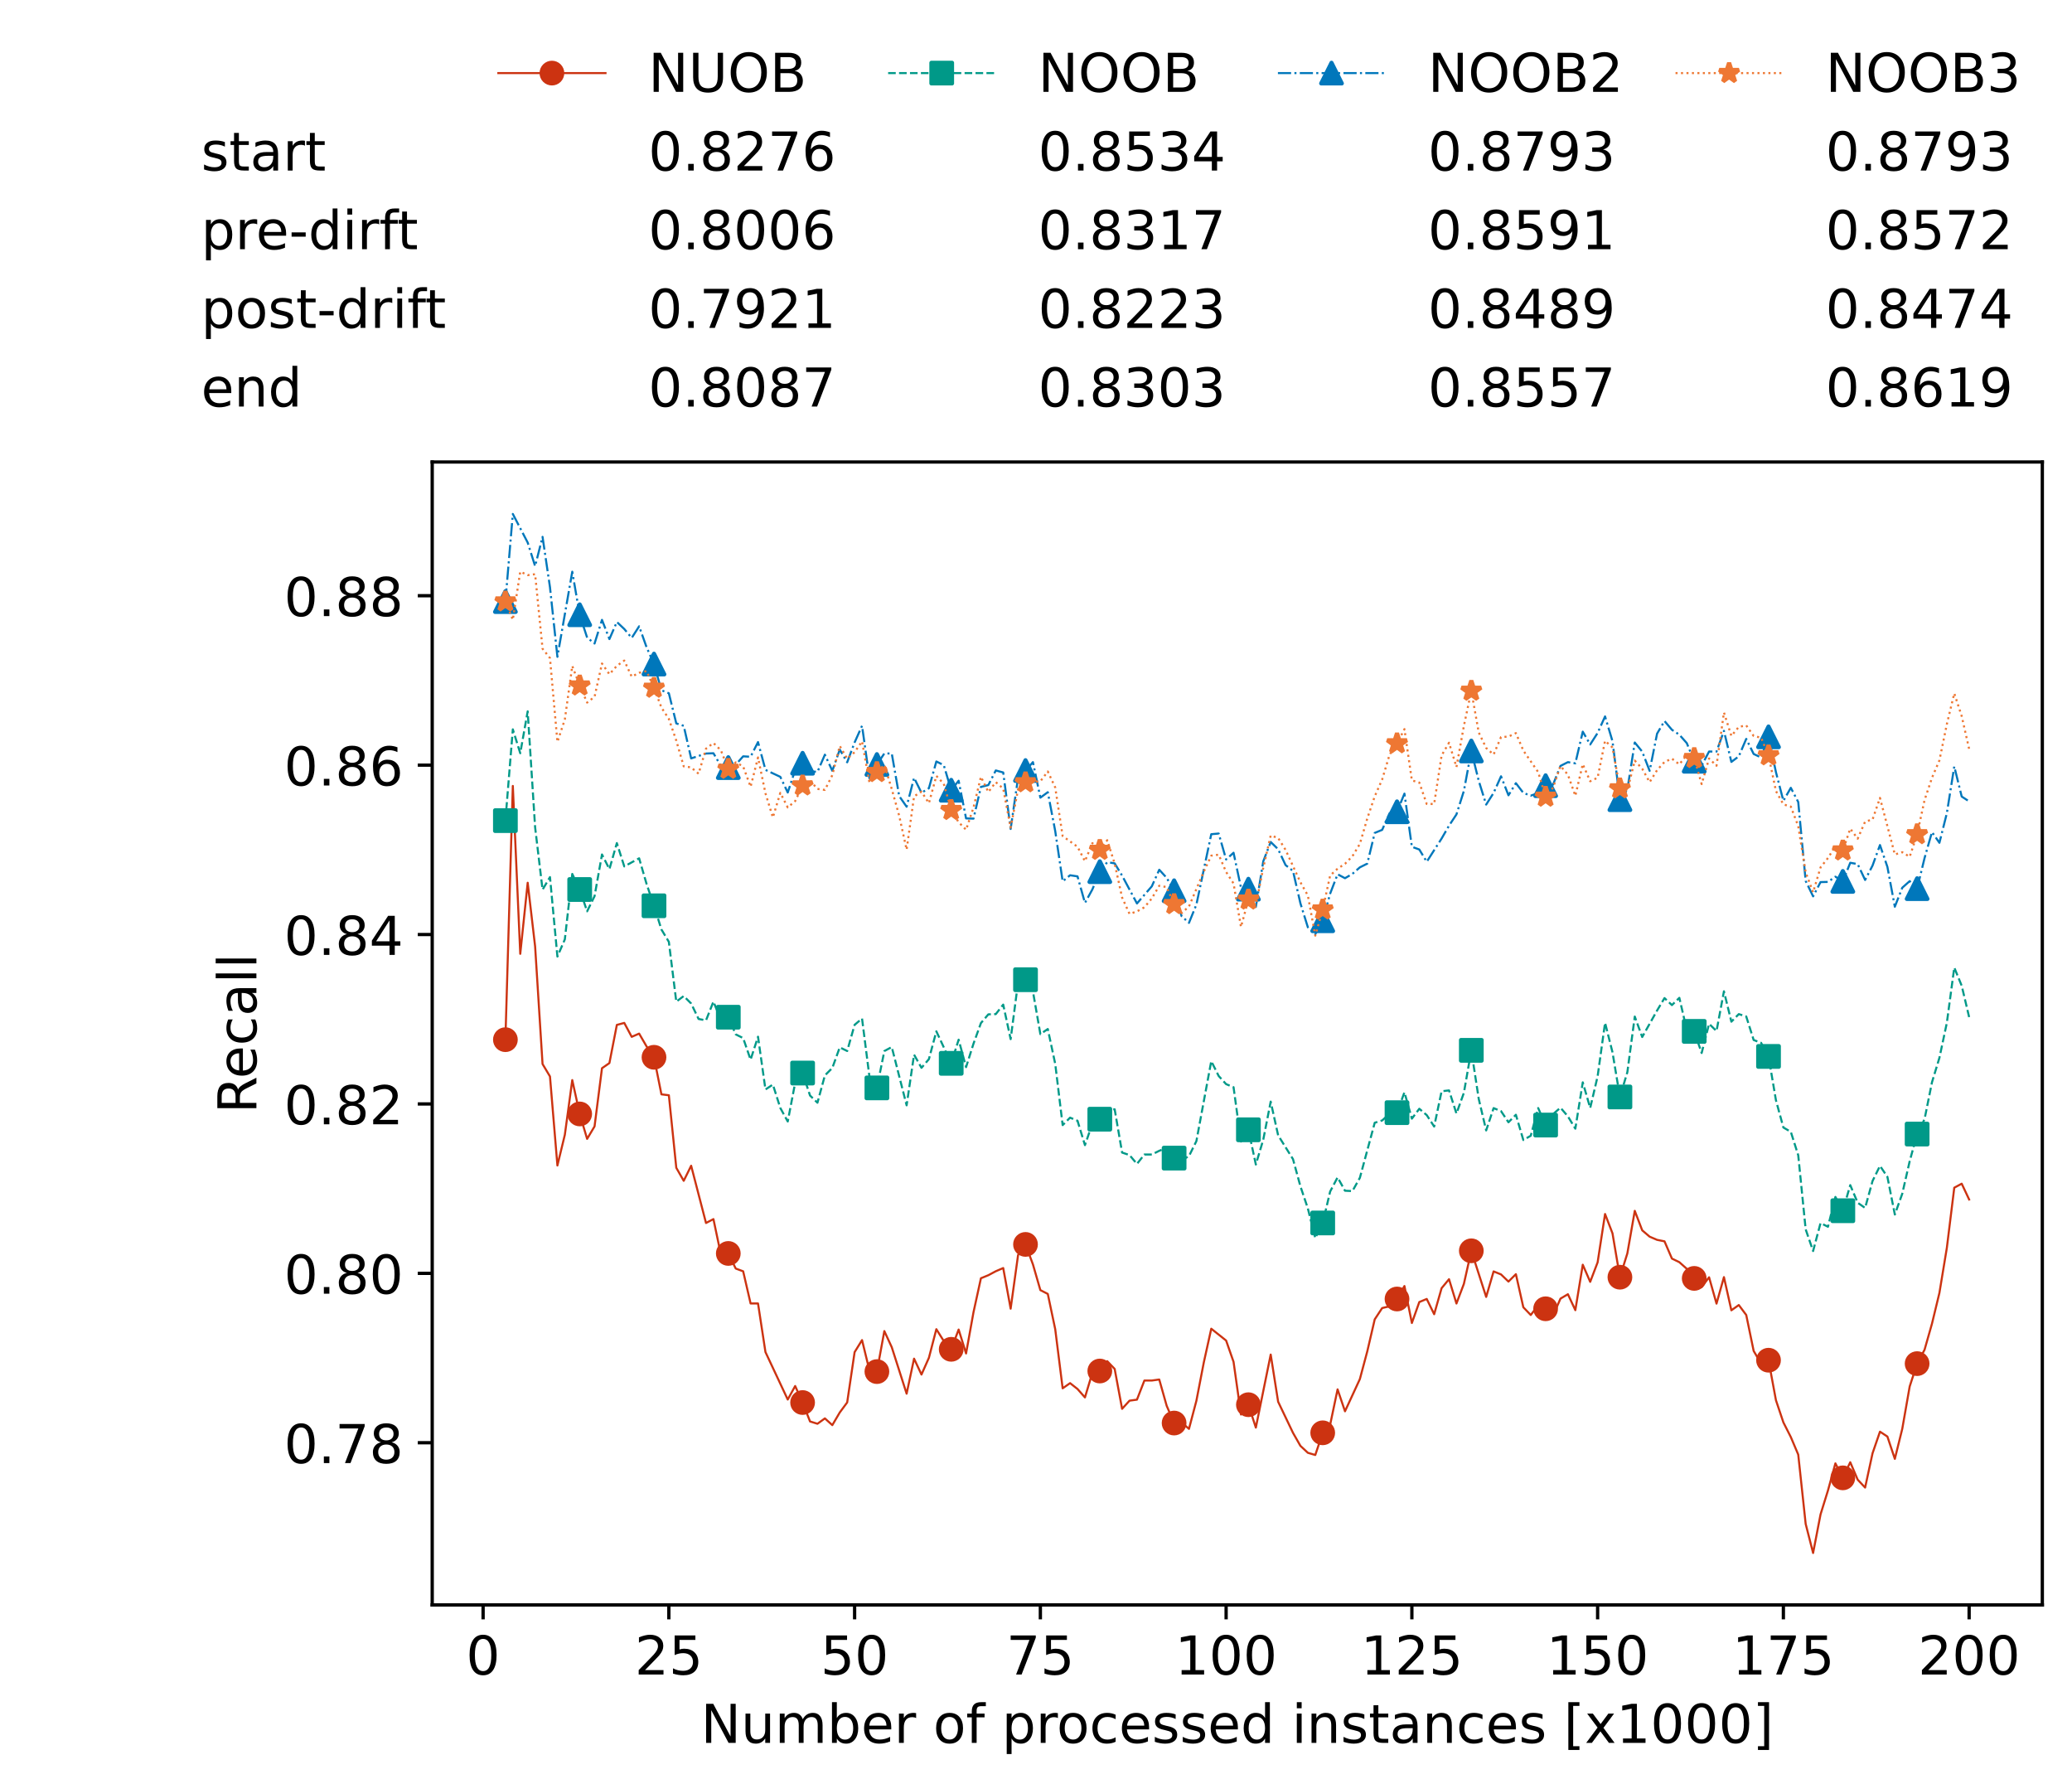 <?xml version="1.0" encoding="utf-8" standalone="no"?>
<!DOCTYPE svg PUBLIC "-//W3C//DTD SVG 1.1//EN"
  "http://www.w3.org/Graphics/SVG/1.1/DTD/svg11.dtd">
<!-- Created with matplotlib (https://matplotlib.org/) -->
<svg height="432.615pt" version="1.1" viewBox="0 0 502.65 432.615" width="502.65pt" xmlns="http://www.w3.org/2000/svg" xmlns:xlink="http://www.w3.org/1999/xlink">
 <defs>
  <style type="text/css">*{stroke-linecap:butt;stroke-linejoin:round;}</style>
 </defs>
 <g id="figure_1">
  <g id="patch_1">
   <path d="M 0 432.615 
L 502.65 432.615 
L 502.65 0 
L 0 0 
z
" style="fill:#ffffff;"/>
  </g>
  <g id="axes_1">
   <g id="patch_2">
    <path d="M 104.85 389.252 
L 495.45 389.252 
L 495.45 112.052 
L 104.85 112.052 
z
" style="fill:#ffffff;"/>
   </g>
   <g id="matplotlib.axis_1">
    <g id="xtick_1">
     <g id="line2d_1">
      <defs>
       <path d="M 0 0 
L 0 3.5 
" id="m706a15d5a9" style="stroke:#000000;stroke-width:0.8;"/>
      </defs>
      <g>
       <use style="stroke:#000000;stroke-width:0.8;" x="117.197" xlink:href="#m706a15d5a9" y="389.252"/>
      </g>
     </g>
     <g id="text_1">
      <!-- 0 -->
      <g transform="translate(113.061 406.13)scale(0.13 -0.13)">
       <defs>
        <path d="M 31.781 66.406 
Q 24.172 66.406 20.328 58.906 
Q 16.5 51.422 16.5 36.375 
Q 16.5 21.391 20.328 13.891 
Q 24.172 6.391 31.781 6.391 
Q 39.453 6.391 43.281 13.891 
Q 47.125 21.391 47.125 36.375 
Q 47.125 51.422 43.281 58.906 
Q 39.453 66.406 31.781 66.406 
z
M 31.781 74.219 
Q 44.047 74.219 50.516 64.516 
Q 56.984 54.828 56.984 36.375 
Q 56.984 17.969 50.516 8.266 
Q 44.047 -1.422 31.781 -1.422 
Q 19.531 -1.422 13.062 8.266 
Q 6.594 17.969 6.594 36.375 
Q 6.594 54.828 13.062 64.516 
Q 19.531 74.219 31.781 74.219 
z
" id="DejaVuSans-48"/>
       </defs>
       <use xlink:href="#DejaVuSans-48"/>
      </g>
     </g>
    </g>
    <g id="xtick_2">
     <g id="line2d_2">
      <g>
       <use style="stroke:#000000;stroke-width:0.8;" x="162.259" xlink:href="#m706a15d5a9" y="389.252"/>
      </g>
     </g>
     <g id="text_2">
      <!-- 25 -->
      <g transform="translate(153.988 406.13)scale(0.13 -0.13)">
       <defs>
        <path d="M 19.188 8.297 
L 53.609 8.297 
L 53.609 0 
L 7.328 0 
L 7.328 8.297 
Q 12.938 14.109 22.625 23.891 
Q 32.328 33.688 34.812 36.531 
Q 39.547 41.844 41.422 45.531 
Q 43.312 49.219 43.312 52.781 
Q 43.312 58.594 39.234 62.25 
Q 35.156 65.922 28.609 65.922 
Q 23.969 65.922 18.812 64.312 
Q 13.672 62.703 7.812 59.422 
L 7.812 69.391 
Q 13.766 71.781 18.938 73 
Q 24.125 74.219 28.422 74.219 
Q 39.75 74.219 46.484 68.547 
Q 53.219 62.891 53.219 53.422 
Q 53.219 48.922 51.531 44.891 
Q 49.859 40.875 45.406 35.406 
Q 44.188 33.984 37.641 27.219 
Q 31.109 20.453 19.188 8.297 
z
" id="DejaVuSans-50"/>
        <path d="M 10.797 72.906 
L 49.516 72.906 
L 49.516 64.594 
L 19.828 64.594 
L 19.828 46.734 
Q 21.969 47.469 24.109 47.828 
Q 26.266 48.188 28.422 48.188 
Q 40.625 48.188 47.75 41.5 
Q 54.891 34.812 54.891 23.391 
Q 54.891 11.625 47.562 5.094 
Q 40.234 -1.422 26.906 -1.422 
Q 22.312 -1.422 17.547 -0.641 
Q 12.797 0.141 7.719 1.703 
L 7.719 11.625 
Q 12.109 9.234 16.797 8.062 
Q 21.484 6.891 26.703 6.891 
Q 35.156 6.891 40.078 11.328 
Q 45.016 15.766 45.016 23.391 
Q 45.016 31 40.078 35.438 
Q 35.156 39.891 26.703 39.891 
Q 22.75 39.891 18.812 39.016 
Q 14.891 38.141 10.797 36.281 
z
" id="DejaVuSans-53"/>
       </defs>
       <use xlink:href="#DejaVuSans-50"/>
       <use x="63.623" xlink:href="#DejaVuSans-53"/>
      </g>
     </g>
    </g>
    <g id="xtick_3">
     <g id="line2d_3">
      <g>
       <use style="stroke:#000000;stroke-width:0.8;" x="207.322" xlink:href="#m706a15d5a9" y="389.252"/>
      </g>
     </g>
     <g id="text_3">
      <!-- 50 -->
      <g transform="translate(199.05 406.13)scale(0.13 -0.13)">
       <use xlink:href="#DejaVuSans-53"/>
       <use x="63.623" xlink:href="#DejaVuSans-48"/>
      </g>
     </g>
    </g>
    <g id="xtick_4">
     <g id="line2d_4">
      <g>
       <use style="stroke:#000000;stroke-width:0.8;" x="252.384" xlink:href="#m706a15d5a9" y="389.252"/>
      </g>
     </g>
     <g id="text_4">
      <!-- 75 -->
      <g transform="translate(244.113 406.13)scale(0.13 -0.13)">
       <defs>
        <path d="M 8.203 72.906 
L 55.078 72.906 
L 55.078 68.703 
L 28.609 0 
L 18.312 0 
L 43.219 64.594 
L 8.203 64.594 
z
" id="DejaVuSans-55"/>
       </defs>
       <use xlink:href="#DejaVuSans-55"/>
       <use x="63.623" xlink:href="#DejaVuSans-53"/>
      </g>
     </g>
    </g>
    <g id="xtick_5">
     <g id="line2d_5">
      <g>
       <use style="stroke:#000000;stroke-width:0.8;" x="297.446" xlink:href="#m706a15d5a9" y="389.252"/>
      </g>
     </g>
     <g id="text_5">
      <!-- 100 -->
      <g transform="translate(285.039 406.13)scale(0.13 -0.13)">
       <defs>
        <path d="M 12.406 8.297 
L 28.516 8.297 
L 28.516 63.922 
L 10.984 60.406 
L 10.984 69.391 
L 28.422 72.906 
L 38.281 72.906 
L 38.281 8.297 
L 54.391 8.297 
L 54.391 0 
L 12.406 0 
z
" id="DejaVuSans-49"/>
       </defs>
       <use xlink:href="#DejaVuSans-49"/>
       <use x="63.623" xlink:href="#DejaVuSans-48"/>
       <use x="127.246" xlink:href="#DejaVuSans-48"/>
      </g>
     </g>
    </g>
    <g id="xtick_6">
     <g id="line2d_6">
      <g>
       <use style="stroke:#000000;stroke-width:0.8;" x="342.509" xlink:href="#m706a15d5a9" y="389.252"/>
      </g>
     </g>
     <g id="text_6">
      <!-- 125 -->
      <g transform="translate(330.102 406.13)scale(0.13 -0.13)">
       <use xlink:href="#DejaVuSans-49"/>
       <use x="63.623" xlink:href="#DejaVuSans-50"/>
       <use x="127.246" xlink:href="#DejaVuSans-53"/>
      </g>
     </g>
    </g>
    <g id="xtick_7">
     <g id="line2d_7">
      <g>
       <use style="stroke:#000000;stroke-width:0.8;" x="387.571" xlink:href="#m706a15d5a9" y="389.252"/>
      </g>
     </g>
     <g id="text_7">
      <!-- 150 -->
      <g transform="translate(375.164 406.13)scale(0.13 -0.13)">
       <use xlink:href="#DejaVuSans-49"/>
       <use x="63.623" xlink:href="#DejaVuSans-53"/>
       <use x="127.246" xlink:href="#DejaVuSans-48"/>
      </g>
     </g>
    </g>
    <g id="xtick_8">
     <g id="line2d_8">
      <g>
       <use style="stroke:#000000;stroke-width:0.8;" x="432.633" xlink:href="#m706a15d5a9" y="389.252"/>
      </g>
     </g>
     <g id="text_8">
      <!-- 175 -->
      <g transform="translate(420.226 406.13)scale(0.13 -0.13)">
       <use xlink:href="#DejaVuSans-49"/>
       <use x="63.623" xlink:href="#DejaVuSans-55"/>
       <use x="127.246" xlink:href="#DejaVuSans-53"/>
      </g>
     </g>
    </g>
    <g id="xtick_9">
     <g id="line2d_9">
      <g>
       <use style="stroke:#000000;stroke-width:0.8;" x="477.695" xlink:href="#m706a15d5a9" y="389.252"/>
      </g>
     </g>
     <g id="text_9">
      <!-- 200 -->
      <g transform="translate(465.289 406.13)scale(0.13 -0.13)">
       <use xlink:href="#DejaVuSans-50"/>
       <use x="63.623" xlink:href="#DejaVuSans-48"/>
       <use x="127.246" xlink:href="#DejaVuSans-48"/>
      </g>
     </g>
    </g>
    <g id="text_10">
     <!-- Number of processed instances [x1000] -->
     <g transform="translate(170.025 422.711)scale(0.13 -0.13)">
      <defs>
       <path d="M 9.812 72.906 
L 23.094 72.906 
L 55.422 11.922 
L 55.422 72.906 
L 64.984 72.906 
L 64.984 0 
L 51.703 0 
L 19.391 60.984 
L 19.391 0 
L 9.812 0 
z
" id="DejaVuSans-78"/>
       <path d="M 8.5 21.578 
L 8.5 54.688 
L 17.484 54.688 
L 17.484 21.922 
Q 17.484 14.156 20.5 10.266 
Q 23.531 6.391 29.594 6.391 
Q 36.859 6.391 41.078 11.031 
Q 45.312 15.672 45.312 23.688 
L 45.312 54.688 
L 54.297 54.688 
L 54.297 0 
L 45.312 0 
L 45.312 8.406 
Q 42.047 3.422 37.719 1 
Q 33.406 -1.422 27.688 -1.422 
Q 18.266 -1.422 13.375 4.438 
Q 8.5 10.297 8.5 21.578 
z
M 31.109 56 
z
" id="DejaVuSans-117"/>
       <path d="M 52 44.188 
Q 55.375 50.25 60.062 53.125 
Q 64.75 56 71.094 56 
Q 79.641 56 84.281 50.016 
Q 88.922 44.047 88.922 33.016 
L 88.922 0 
L 79.891 0 
L 79.891 32.719 
Q 79.891 40.578 77.094 44.375 
Q 74.312 48.188 68.609 48.188 
Q 61.625 48.188 57.562 43.547 
Q 53.516 38.922 53.516 30.906 
L 53.516 0 
L 44.484 0 
L 44.484 32.719 
Q 44.484 40.625 41.703 44.406 
Q 38.922 48.188 33.109 48.188 
Q 26.219 48.188 22.156 43.531 
Q 18.109 38.875 18.109 30.906 
L 18.109 0 
L 9.078 0 
L 9.078 54.688 
L 18.109 54.688 
L 18.109 46.188 
Q 21.188 51.219 25.484 53.609 
Q 29.781 56 35.688 56 
Q 41.656 56 45.828 52.969 
Q 50 49.953 52 44.188 
z
" id="DejaVuSans-109"/>
       <path d="M 48.688 27.297 
Q 48.688 37.203 44.609 42.844 
Q 40.531 48.484 33.406 48.484 
Q 26.266 48.484 22.188 42.844 
Q 18.109 37.203 18.109 27.297 
Q 18.109 17.391 22.188 11.75 
Q 26.266 6.109 33.406 6.109 
Q 40.531 6.109 44.609 11.75 
Q 48.688 17.391 48.688 27.297 
z
M 18.109 46.391 
Q 20.953 51.266 25.266 53.625 
Q 29.594 56 35.594 56 
Q 45.562 56 51.781 48.094 
Q 58.016 40.188 58.016 27.297 
Q 58.016 14.406 51.781 6.484 
Q 45.562 -1.422 35.594 -1.422 
Q 29.594 -1.422 25.266 0.953 
Q 20.953 3.328 18.109 8.203 
L 18.109 0 
L 9.078 0 
L 9.078 75.984 
L 18.109 75.984 
z
" id="DejaVuSans-98"/>
       <path d="M 56.203 29.594 
L 56.203 25.203 
L 14.891 25.203 
Q 15.484 15.922 20.484 11.062 
Q 25.484 6.203 34.422 6.203 
Q 39.594 6.203 44.453 7.469 
Q 49.312 8.734 54.109 11.281 
L 54.109 2.781 
Q 49.266 0.734 44.188 -0.344 
Q 39.109 -1.422 33.891 -1.422 
Q 20.797 -1.422 13.156 6.188 
Q 5.516 13.812 5.516 26.812 
Q 5.516 40.234 12.766 48.109 
Q 20.016 56 32.328 56 
Q 43.359 56 49.781 48.891 
Q 56.203 41.797 56.203 29.594 
z
M 47.219 32.234 
Q 47.125 39.594 43.094 43.984 
Q 39.062 48.391 32.422 48.391 
Q 24.906 48.391 20.391 44.141 
Q 15.875 39.891 15.188 32.172 
z
" id="DejaVuSans-101"/>
       <path d="M 41.109 46.297 
Q 39.594 47.172 37.812 47.578 
Q 36.031 48 33.891 48 
Q 26.266 48 22.188 43.047 
Q 18.109 38.094 18.109 28.812 
L 18.109 0 
L 9.078 0 
L 9.078 54.688 
L 18.109 54.688 
L 18.109 46.188 
Q 20.953 51.172 25.484 53.578 
Q 30.031 56 36.531 56 
Q 37.453 56 38.578 55.875 
Q 39.703 55.766 41.062 55.516 
z
" id="DejaVuSans-114"/>
       <path id="DejaVuSans-32"/>
       <path d="M 30.609 48.391 
Q 23.391 48.391 19.188 42.75 
Q 14.984 37.109 14.984 27.297 
Q 14.984 17.484 19.156 11.844 
Q 23.344 6.203 30.609 6.203 
Q 37.797 6.203 41.984 11.859 
Q 46.188 17.531 46.188 27.297 
Q 46.188 37.016 41.984 42.703 
Q 37.797 48.391 30.609 48.391 
z
M 30.609 56 
Q 42.328 56 49.016 48.375 
Q 55.719 40.766 55.719 27.297 
Q 55.719 13.875 49.016 6.219 
Q 42.328 -1.422 30.609 -1.422 
Q 18.844 -1.422 12.172 6.219 
Q 5.516 13.875 5.516 27.297 
Q 5.516 40.766 12.172 48.375 
Q 18.844 56 30.609 56 
z
" id="DejaVuSans-111"/>
       <path d="M 37.109 75.984 
L 37.109 68.5 
L 28.516 68.5 
Q 23.688 68.5 21.797 66.547 
Q 19.922 64.594 19.922 59.516 
L 19.922 54.688 
L 34.719 54.688 
L 34.719 47.703 
L 19.922 47.703 
L 19.922 0 
L 10.891 0 
L 10.891 47.703 
L 2.297 47.703 
L 2.297 54.688 
L 10.891 54.688 
L 10.891 58.5 
Q 10.891 67.625 15.141 71.797 
Q 19.391 75.984 28.609 75.984 
z
" id="DejaVuSans-102"/>
       <path d="M 18.109 8.203 
L 18.109 -20.797 
L 9.078 -20.797 
L 9.078 54.688 
L 18.109 54.688 
L 18.109 46.391 
Q 20.953 51.266 25.266 53.625 
Q 29.594 56 35.594 56 
Q 45.562 56 51.781 48.094 
Q 58.016 40.188 58.016 27.297 
Q 58.016 14.406 51.781 6.484 
Q 45.562 -1.422 35.594 -1.422 
Q 29.594 -1.422 25.266 0.953 
Q 20.953 3.328 18.109 8.203 
z
M 48.688 27.297 
Q 48.688 37.203 44.609 42.844 
Q 40.531 48.484 33.406 48.484 
Q 26.266 48.484 22.188 42.844 
Q 18.109 37.203 18.109 27.297 
Q 18.109 17.391 22.188 11.75 
Q 26.266 6.109 33.406 6.109 
Q 40.531 6.109 44.609 11.75 
Q 48.688 17.391 48.688 27.297 
z
" id="DejaVuSans-112"/>
       <path d="M 48.781 52.594 
L 48.781 44.188 
Q 44.969 46.297 41.141 47.344 
Q 37.312 48.391 33.406 48.391 
Q 24.656 48.391 19.812 42.844 
Q 14.984 37.312 14.984 27.297 
Q 14.984 17.281 19.812 11.734 
Q 24.656 6.203 33.406 6.203 
Q 37.312 6.203 41.141 7.25 
Q 44.969 8.297 48.781 10.406 
L 48.781 2.094 
Q 45.016 0.344 40.984 -0.531 
Q 36.969 -1.422 32.422 -1.422 
Q 20.062 -1.422 12.781 6.344 
Q 5.516 14.109 5.516 27.297 
Q 5.516 40.672 12.859 48.328 
Q 20.219 56 33.016 56 
Q 37.156 56 41.109 55.141 
Q 45.062 54.297 48.781 52.594 
z
" id="DejaVuSans-99"/>
       <path d="M 44.281 53.078 
L 44.281 44.578 
Q 40.484 46.531 36.375 47.5 
Q 32.281 48.484 27.875 48.484 
Q 21.188 48.484 17.844 46.438 
Q 14.5 44.391 14.5 40.281 
Q 14.5 37.156 16.891 35.375 
Q 19.281 33.594 26.516 31.984 
L 29.594 31.297 
Q 39.156 29.25 43.188 25.516 
Q 47.219 21.781 47.219 15.094 
Q 47.219 7.469 41.188 3.016 
Q 35.156 -1.422 24.609 -1.422 
Q 20.219 -1.422 15.453 -0.562 
Q 10.688 0.297 5.422 2 
L 5.422 11.281 
Q 10.406 8.688 15.234 7.391 
Q 20.062 6.109 24.812 6.109 
Q 31.156 6.109 34.562 8.281 
Q 37.984 10.453 37.984 14.406 
Q 37.984 18.062 35.516 20.016 
Q 33.062 21.969 24.703 23.781 
L 21.578 24.516 
Q 13.234 26.266 9.516 29.906 
Q 5.812 33.547 5.812 39.891 
Q 5.812 47.609 11.281 51.797 
Q 16.75 56 26.812 56 
Q 31.781 56 36.172 55.266 
Q 40.578 54.547 44.281 53.078 
z
" id="DejaVuSans-115"/>
       <path d="M 45.406 46.391 
L 45.406 75.984 
L 54.391 75.984 
L 54.391 0 
L 45.406 0 
L 45.406 8.203 
Q 42.578 3.328 38.25 0.953 
Q 33.938 -1.422 27.875 -1.422 
Q 17.969 -1.422 11.734 6.484 
Q 5.516 14.406 5.516 27.297 
Q 5.516 40.188 11.734 48.094 
Q 17.969 56 27.875 56 
Q 33.938 56 38.25 53.625 
Q 42.578 51.266 45.406 46.391 
z
M 14.797 27.297 
Q 14.797 17.391 18.875 11.75 
Q 22.953 6.109 30.078 6.109 
Q 37.203 6.109 41.297 11.75 
Q 45.406 17.391 45.406 27.297 
Q 45.406 37.203 41.297 42.844 
Q 37.203 48.484 30.078 48.484 
Q 22.953 48.484 18.875 42.844 
Q 14.797 37.203 14.797 27.297 
z
" id="DejaVuSans-100"/>
       <path d="M 9.422 54.688 
L 18.406 54.688 
L 18.406 0 
L 9.422 0 
z
M 9.422 75.984 
L 18.406 75.984 
L 18.406 64.594 
L 9.422 64.594 
z
" id="DejaVuSans-105"/>
       <path d="M 54.891 33.016 
L 54.891 0 
L 45.906 0 
L 45.906 32.719 
Q 45.906 40.484 42.875 44.328 
Q 39.844 48.188 33.797 48.188 
Q 26.516 48.188 22.312 43.547 
Q 18.109 38.922 18.109 30.906 
L 18.109 0 
L 9.078 0 
L 9.078 54.688 
L 18.109 54.688 
L 18.109 46.188 
Q 21.344 51.125 25.703 53.562 
Q 30.078 56 35.797 56 
Q 45.219 56 50.047 50.172 
Q 54.891 44.344 54.891 33.016 
z
" id="DejaVuSans-110"/>
       <path d="M 18.312 70.219 
L 18.312 54.688 
L 36.812 54.688 
L 36.812 47.703 
L 18.312 47.703 
L 18.312 18.016 
Q 18.312 11.328 20.141 9.422 
Q 21.969 7.516 27.594 7.516 
L 36.812 7.516 
L 36.812 0 
L 27.594 0 
Q 17.188 0 13.234 3.875 
Q 9.281 7.766 9.281 18.016 
L 9.281 47.703 
L 2.688 47.703 
L 2.688 54.688 
L 9.281 54.688 
L 9.281 70.219 
z
" id="DejaVuSans-116"/>
       <path d="M 34.281 27.484 
Q 23.391 27.484 19.188 25 
Q 14.984 22.516 14.984 16.5 
Q 14.984 11.719 18.141 8.906 
Q 21.297 6.109 26.703 6.109 
Q 34.188 6.109 38.703 11.406 
Q 43.219 16.703 43.219 25.484 
L 43.219 27.484 
z
M 52.203 31.203 
L 52.203 0 
L 43.219 0 
L 43.219 8.297 
Q 40.141 3.328 35.547 0.953 
Q 30.953 -1.422 24.312 -1.422 
Q 15.922 -1.422 10.953 3.297 
Q 6 8.016 6 15.922 
Q 6 25.141 12.172 29.828 
Q 18.359 34.516 30.609 34.516 
L 43.219 34.516 
L 43.219 35.406 
Q 43.219 41.609 39.141 45 
Q 35.062 48.391 27.688 48.391 
Q 23 48.391 18.547 47.266 
Q 14.109 46.141 10.016 43.891 
L 10.016 52.203 
Q 14.938 54.109 19.578 55.047 
Q 24.219 56 28.609 56 
Q 40.484 56 46.344 49.844 
Q 52.203 43.703 52.203 31.203 
z
" id="DejaVuSans-97"/>
       <path d="M 8.594 75.984 
L 29.297 75.984 
L 29.297 69 
L 17.578 69 
L 17.578 -6.203 
L 29.297 -6.203 
L 29.297 -13.188 
L 8.594 -13.188 
z
" id="DejaVuSans-91"/>
       <path d="M 54.891 54.688 
L 35.109 28.078 
L 55.906 0 
L 45.312 0 
L 29.391 21.484 
L 13.484 0 
L 2.875 0 
L 24.125 28.609 
L 4.688 54.688 
L 15.281 54.688 
L 29.781 35.203 
L 44.281 54.688 
z
" id="DejaVuSans-120"/>
       <path d="M 30.422 75.984 
L 30.422 -13.188 
L 9.719 -13.188 
L 9.719 -6.203 
L 21.391 -6.203 
L 21.391 69 
L 9.719 69 
L 9.719 75.984 
z
" id="DejaVuSans-93"/>
      </defs>
      <use xlink:href="#DejaVuSans-78"/>
      <use x="74.805" xlink:href="#DejaVuSans-117"/>
      <use x="138.184" xlink:href="#DejaVuSans-109"/>
      <use x="235.596" xlink:href="#DejaVuSans-98"/>
      <use x="299.072" xlink:href="#DejaVuSans-101"/>
      <use x="360.596" xlink:href="#DejaVuSans-114"/>
      <use x="401.709" xlink:href="#DejaVuSans-32"/>
      <use x="433.496" xlink:href="#DejaVuSans-111"/>
      <use x="494.678" xlink:href="#DejaVuSans-102"/>
      <use x="529.883" xlink:href="#DejaVuSans-32"/>
      <use x="561.67" xlink:href="#DejaVuSans-112"/>
      <use x="625.146" xlink:href="#DejaVuSans-114"/>
      <use x="664.01" xlink:href="#DejaVuSans-111"/>
      <use x="725.191" xlink:href="#DejaVuSans-99"/>
      <use x="780.172" xlink:href="#DejaVuSans-101"/>
      <use x="841.695" xlink:href="#DejaVuSans-115"/>
      <use x="893.795" xlink:href="#DejaVuSans-115"/>
      <use x="945.895" xlink:href="#DejaVuSans-101"/>
      <use x="1007.418" xlink:href="#DejaVuSans-100"/>
      <use x="1070.895" xlink:href="#DejaVuSans-32"/>
      <use x="1102.682" xlink:href="#DejaVuSans-105"/>
      <use x="1130.465" xlink:href="#DejaVuSans-110"/>
      <use x="1193.844" xlink:href="#DejaVuSans-115"/>
      <use x="1245.943" xlink:href="#DejaVuSans-116"/>
      <use x="1285.152" xlink:href="#DejaVuSans-97"/>
      <use x="1346.432" xlink:href="#DejaVuSans-110"/>
      <use x="1409.811" xlink:href="#DejaVuSans-99"/>
      <use x="1464.791" xlink:href="#DejaVuSans-101"/>
      <use x="1526.314" xlink:href="#DejaVuSans-115"/>
      <use x="1578.414" xlink:href="#DejaVuSans-32"/>
      <use x="1610.201" xlink:href="#DejaVuSans-91"/>
      <use x="1649.215" xlink:href="#DejaVuSans-120"/>
      <use x="1708.395" xlink:href="#DejaVuSans-49"/>
      <use x="1772.018" xlink:href="#DejaVuSans-48"/>
      <use x="1835.641" xlink:href="#DejaVuSans-48"/>
      <use x="1899.264" xlink:href="#DejaVuSans-48"/>
      <use x="1962.887" xlink:href="#DejaVuSans-93"/>
     </g>
    </g>
   </g>
   <g id="matplotlib.axis_2">
    <g id="ytick_1">
     <g id="line2d_10">
      <defs>
       <path d="M 0 0 
L -3.5 0 
" id="m2124ebc0ba" style="stroke:#000000;stroke-width:0.8;"/>
      </defs>
      <g>
       <use style="stroke:#000000;stroke-width:0.8;" x="104.85" xlink:href="#m2124ebc0ba" y="349.91"/>
      </g>
     </g>
     <g id="text_11">
      <!-- 0.78 -->
      <g transform="translate(68.905 354.849)scale(0.13 -0.13)">
       <defs>
        <path d="M 10.688 12.406 
L 21 12.406 
L 21 0 
L 10.688 0 
z
" id="DejaVuSans-46"/>
        <path d="M 31.781 34.625 
Q 24.75 34.625 20.719 30.859 
Q 16.703 27.094 16.703 20.516 
Q 16.703 13.922 20.719 10.156 
Q 24.75 6.391 31.781 6.391 
Q 38.812 6.391 42.859 10.172 
Q 46.922 13.969 46.922 20.516 
Q 46.922 27.094 42.891 30.859 
Q 38.875 34.625 31.781 34.625 
z
M 21.922 38.812 
Q 15.578 40.375 12.031 44.719 
Q 8.5 49.078 8.5 55.328 
Q 8.5 64.062 14.719 69.141 
Q 20.953 74.219 31.781 74.219 
Q 42.672 74.219 48.875 69.141 
Q 55.078 64.062 55.078 55.328 
Q 55.078 49.078 51.531 44.719 
Q 48 40.375 41.703 38.812 
Q 48.828 37.156 52.797 32.312 
Q 56.781 27.484 56.781 20.516 
Q 56.781 9.906 50.312 4.234 
Q 43.844 -1.422 31.781 -1.422 
Q 19.734 -1.422 13.25 4.234 
Q 6.781 9.906 6.781 20.516 
Q 6.781 27.484 10.781 32.312 
Q 14.797 37.156 21.922 38.812 
z
M 18.312 54.391 
Q 18.312 48.734 21.844 45.562 
Q 25.391 42.391 31.781 42.391 
Q 38.141 42.391 41.719 45.562 
Q 45.312 48.734 45.312 54.391 
Q 45.312 60.062 41.719 63.234 
Q 38.141 66.406 31.781 66.406 
Q 25.391 66.406 21.844 63.234 
Q 18.312 60.062 18.312 54.391 
z
" id="DejaVuSans-56"/>
       </defs>
       <use xlink:href="#DejaVuSans-48"/>
       <use x="63.623" xlink:href="#DejaVuSans-46"/>
       <use x="95.41" xlink:href="#DejaVuSans-55"/>
       <use x="159.033" xlink:href="#DejaVuSans-56"/>
      </g>
     </g>
    </g>
    <g id="ytick_2">
     <g id="line2d_11">
      <g>
       <use style="stroke:#000000;stroke-width:0.8;" x="104.85" xlink:href="#m2124ebc0ba" y="308.825"/>
      </g>
     </g>
     <g id="text_12">
      <!-- 0.80 -->
      <g transform="translate(68.905 313.764)scale(0.13 -0.13)">
       <use xlink:href="#DejaVuSans-48"/>
       <use x="63.623" xlink:href="#DejaVuSans-46"/>
       <use x="95.41" xlink:href="#DejaVuSans-56"/>
       <use x="159.033" xlink:href="#DejaVuSans-48"/>
      </g>
     </g>
    </g>
    <g id="ytick_3">
     <g id="line2d_12">
      <g>
       <use style="stroke:#000000;stroke-width:0.8;" x="104.85" xlink:href="#m2124ebc0ba" y="267.741"/>
      </g>
     </g>
     <g id="text_13">
      <!-- 0.82 -->
      <g transform="translate(68.905 272.68)scale(0.13 -0.13)">
       <use xlink:href="#DejaVuSans-48"/>
       <use x="63.623" xlink:href="#DejaVuSans-46"/>
       <use x="95.41" xlink:href="#DejaVuSans-56"/>
       <use x="159.033" xlink:href="#DejaVuSans-50"/>
      </g>
     </g>
    </g>
    <g id="ytick_4">
     <g id="line2d_13">
      <g>
       <use style="stroke:#000000;stroke-width:0.8;" x="104.85" xlink:href="#m2124ebc0ba" y="226.656"/>
      </g>
     </g>
     <g id="text_14">
      <!-- 0.84 -->
      <g transform="translate(68.905 231.595)scale(0.13 -0.13)">
       <defs>
        <path d="M 37.797 64.312 
L 12.891 25.391 
L 37.797 25.391 
z
M 35.203 72.906 
L 47.609 72.906 
L 47.609 25.391 
L 58.016 25.391 
L 58.016 17.188 
L 47.609 17.188 
L 47.609 0 
L 37.797 0 
L 37.797 17.188 
L 4.891 17.188 
L 4.891 26.703 
z
" id="DejaVuSans-52"/>
       </defs>
       <use xlink:href="#DejaVuSans-48"/>
       <use x="63.623" xlink:href="#DejaVuSans-46"/>
       <use x="95.41" xlink:href="#DejaVuSans-56"/>
       <use x="159.033" xlink:href="#DejaVuSans-52"/>
      </g>
     </g>
    </g>
    <g id="ytick_5">
     <g id="line2d_14">
      <g>
       <use style="stroke:#000000;stroke-width:0.8;" x="104.85" xlink:href="#m2124ebc0ba" y="185.571"/>
      </g>
     </g>
     <g id="text_15">
      <!-- 0.86 -->
      <g transform="translate(68.905 190.51)scale(0.13 -0.13)">
       <defs>
        <path d="M 33.016 40.375 
Q 26.375 40.375 22.484 35.828 
Q 18.609 31.297 18.609 23.391 
Q 18.609 15.531 22.484 10.953 
Q 26.375 6.391 33.016 6.391 
Q 39.656 6.391 43.531 10.953 
Q 47.406 15.531 47.406 23.391 
Q 47.406 31.297 43.531 35.828 
Q 39.656 40.375 33.016 40.375 
z
M 52.594 71.297 
L 52.594 62.312 
Q 48.875 64.062 45.094 64.984 
Q 41.312 65.922 37.594 65.922 
Q 27.828 65.922 22.672 59.328 
Q 17.531 52.734 16.797 39.406 
Q 19.672 43.656 24.016 45.922 
Q 28.375 48.188 33.594 48.188 
Q 44.578 48.188 50.953 41.516 
Q 57.328 34.859 57.328 23.391 
Q 57.328 12.156 50.688 5.359 
Q 44.047 -1.422 33.016 -1.422 
Q 20.359 -1.422 13.672 8.266 
Q 6.984 17.969 6.984 36.375 
Q 6.984 53.656 15.188 63.938 
Q 23.391 74.219 37.203 74.219 
Q 40.922 74.219 44.703 73.484 
Q 48.484 72.75 52.594 71.297 
z
" id="DejaVuSans-54"/>
       </defs>
       <use xlink:href="#DejaVuSans-48"/>
       <use x="63.623" xlink:href="#DejaVuSans-46"/>
       <use x="95.41" xlink:href="#DejaVuSans-56"/>
       <use x="159.033" xlink:href="#DejaVuSans-54"/>
      </g>
     </g>
    </g>
    <g id="ytick_6">
     <g id="line2d_15">
      <g>
       <use style="stroke:#000000;stroke-width:0.8;" x="104.85" xlink:href="#m2124ebc0ba" y="144.486"/>
      </g>
     </g>
     <g id="text_16">
      <!-- 0.88 -->
      <g transform="translate(68.905 149.425)scale(0.13 -0.13)">
       <use xlink:href="#DejaVuSans-48"/>
       <use x="63.623" xlink:href="#DejaVuSans-46"/>
       <use x="95.41" xlink:href="#DejaVuSans-56"/>
       <use x="159.033" xlink:href="#DejaVuSans-56"/>
      </g>
     </g>
    </g>
    <g id="text_17">
     <!-- Recall -->
     <g transform="translate(62.201 270.044)rotate(-90)scale(0.13 -0.13)">
      <defs>
       <path d="M 44.391 34.188 
Q 47.562 33.109 50.562 29.594 
Q 53.562 26.078 56.594 19.922 
L 66.609 0 
L 56 0 
L 46.688 18.703 
Q 43.062 26.031 39.672 28.422 
Q 36.281 30.812 30.422 30.812 
L 19.672 30.812 
L 19.672 0 
L 9.812 0 
L 9.812 72.906 
L 32.078 72.906 
Q 44.578 72.906 50.734 67.672 
Q 56.891 62.453 56.891 51.906 
Q 56.891 45.016 53.688 40.469 
Q 50.484 35.938 44.391 34.188 
z
M 19.672 64.797 
L 19.672 38.922 
L 32.078 38.922 
Q 39.203 38.922 42.844 42.219 
Q 46.484 45.516 46.484 51.906 
Q 46.484 58.297 42.844 61.547 
Q 39.203 64.797 32.078 64.797 
z
" id="DejaVuSans-82"/>
       <path d="M 9.422 75.984 
L 18.406 75.984 
L 18.406 0 
L 9.422 0 
z
" id="DejaVuSans-108"/>
      </defs>
      <use xlink:href="#DejaVuSans-82"/>
      <use x="64.982" xlink:href="#DejaVuSans-101"/>
      <use x="126.506" xlink:href="#DejaVuSans-99"/>
      <use x="181.486" xlink:href="#DejaVuSans-97"/>
      <use x="242.766" xlink:href="#DejaVuSans-108"/>
      <use x="270.549" xlink:href="#DejaVuSans-108"/>
     </g>
    </g>
   </g>
   <g id="line2d_16"/>
   <g id="line2d_17"/>
   <g id="line2d_18"/>
   <g id="line2d_19"/>
   <g id="line2d_20"/>
   <g id="line2d_21">
    <path clip-path="url(#p8dd0a12b9e)" d="M 122.605 252.157 
L 124.407 190.618 
L 126.21 231.337 
L 128.012 214.099 
L 129.815 229.548 
L 131.617 258.058 
L 133.419 261.075 
L 135.222 282.674 
L 137.024 275.226 
L 138.827 261.957 
L 140.629 270.168 
L 142.432 276.213 
L 144.234 273.183 
L 146.037 259.08 
L 147.839 257.832 
L 149.642 248.577 
L 151.444 248.093 
L 153.247 251.467 
L 155.049 250.684 
L 156.852 253.789 
L 158.654 256.428 
L 160.457 265.415 
L 162.259 265.637 
L 164.062 283.23 
L 165.864 286.387 
L 167.667 282.732 
L 171.272 296.618 
L 173.074 295.675 
L 174.877 304.25 
L 176.679 304.003 
L 178.482 307.667 
L 180.284 308.333 
L 182.087 316.135 
L 183.889 316.135 
L 185.692 327.919 
L 191.099 339.435 
L 192.902 336.156 
L 194.704 340.162 
L 196.507 344.751 
L 198.309 345.31 
L 200.112 344.011 
L 201.914 345.642 
L 203.717 342.576 
L 205.519 340.138 
L 207.322 327.939 
L 209.124 325.018 
L 210.927 332.411 
L 212.729 332.658 
L 214.532 322.833 
L 216.334 326.746 
L 219.939 338.015 
L 221.742 329.522 
L 223.544 333.373 
L 225.347 329.307 
L 227.149 322.372 
L 228.952 325.25 
L 230.754 327.255 
L 232.557 322.462 
L 234.359 328.259 
L 236.162 318.259 
L 237.964 310.022 
L 239.767 309.282 
L 241.569 308.321 
L 243.372 307.546 
L 245.174 317.4 
L 246.976 304.388 
L 248.779 301.812 
L 250.581 306.659 
L 252.384 312.898 
L 254.186 313.821 
L 255.989 322.376 
L 257.791 336.714 
L 259.594 335.459 
L 261.396 336.879 
L 263.199 338.922 
L 265.001 332.94 
L 266.804 332.518 
L 268.606 330.128 
L 270.409 332.014 
L 272.211 341.69 
L 274.014 339.71 
L 275.816 339.464 
L 277.619 334.827 
L 279.421 334.827 
L 281.224 334.577 
L 283.026 340.95 
L 284.829 345.137 
L 286.631 344.964 
L 288.434 346.551 
L 290.236 339.728 
L 292.039 330.406 
L 293.841 322.259 
L 297.446 325.13 
L 299.249 330.294 
L 301.051 343.068 
L 302.854 340.688 
L 304.656 346.24 
L 308.261 328.528 
L 310.064 339.969 
L 313.669 347.512 
L 315.471 350.673 
L 317.274 352.353 
L 319.076 352.885 
L 320.879 347.506 
L 322.681 345.544 
L 324.484 336.971 
L 326.286 342.286 
L 329.891 334.478 
L 331.694 327.737 
L 333.496 319.996 
L 335.299 317.249 
L 337.101 316.822 
L 338.904 315.052 
L 340.706 311.907 
L 342.509 320.869 
L 344.311 315.789 
L 346.114 315.041 
L 347.916 318.743 
L 349.719 312.431 
L 351.521 310.249 
L 353.324 316.147 
L 355.126 311.383 
L 356.928 303.363 
L 360.533 314.545 
L 362.336 308.359 
L 364.138 309.091 
L 365.941 310.827 
L 367.743 309.029 
L 369.546 317.056 
L 371.348 318.93 
L 373.151 316.579 
L 374.953 317.423 
L 376.756 319.075 
L 378.558 314.958 
L 380.361 313.894 
L 382.163 317.762 
L 383.966 306.739 
L 385.768 310.889 
L 387.571 306.158 
L 389.373 294.438 
L 391.176 299.123 
L 392.978 309.766 
L 394.781 303.989 
L 396.583 293.67 
L 398.386 298.396 
L 400.188 299.935 
L 401.991 300.706 
L 403.793 301.063 
L 405.596 305.25 
L 407.398 306.123 
L 409.201 307.729 
L 411.003 310.056 
L 412.806 312.152 
L 414.608 309.783 
L 416.411 316.171 
L 418.213 309.746 
L 420.016 317.795 
L 421.818 316.518 
L 423.621 318.928 
L 425.423 327.647 
L 427.226 330.718 
L 429.028 329.898 
L 430.831 339.608 
L 432.633 344.976 
L 434.436 348.534 
L 436.238 352.792 
L 438.041 369.599 
L 439.843 376.652 
L 441.646 367.3 
L 443.448 361.494 
L 445.251 354.914 
L 447.053 358.43 
L 448.856 354.641 
L 450.658 358.871 
L 452.461 360.789 
L 454.263 352.471 
L 456.066 347.231 
L 457.868 348.414 
L 459.671 353.824 
L 461.473 346.542 
L 463.276 336.259 
L 465.078 330.726 
L 466.881 327.359 
L 468.683 321.032 
L 470.485 313.579 
L 472.288 302.652 
L 474.09 288.06 
L 475.893 287.086 
L 477.695 290.916 
L 477.695 290.916 
" style="fill:none;stroke:#cc3311;stroke-linecap:square;stroke-width:0.5;"/>
    <defs>
     <path d="M 0 2.5 
C 0.663 2.5 1.299 2.237 1.768 1.768 
C 2.237 1.299 2.5 0.663 2.5 0 
C 2.5 -0.663 2.237 -1.299 1.768 -1.768 
C 1.299 -2.237 0.663 -2.5 0 -2.5 
C -0.663 -2.5 -1.299 -2.237 -1.768 -1.768 
C -2.237 -1.299 -2.5 -0.663 -2.5 0 
C -2.5 0.663 -2.237 1.299 -1.768 1.768 
C -1.299 2.237 -0.663 2.5 0 2.5 
z
" id="ma8189a7fb5" style="stroke:#cc3311;"/>
    </defs>
    <g clip-path="url(#p8dd0a12b9e)">
     <use style="fill:#cc3311;stroke:#cc3311;" x="122.605" xlink:href="#ma8189a7fb5" y="252.157"/>
     <use style="fill:#cc3311;stroke:#cc3311;" x="140.629" xlink:href="#ma8189a7fb5" y="270.168"/>
     <use style="fill:#cc3311;stroke:#cc3311;" x="158.654" xlink:href="#ma8189a7fb5" y="256.428"/>
     <use style="fill:#cc3311;stroke:#cc3311;" x="176.679" xlink:href="#ma8189a7fb5" y="304.003"/>
     <use style="fill:#cc3311;stroke:#cc3311;" x="194.704" xlink:href="#ma8189a7fb5" y="340.162"/>
     <use style="fill:#cc3311;stroke:#cc3311;" x="212.729" xlink:href="#ma8189a7fb5" y="332.658"/>
     <use style="fill:#cc3311;stroke:#cc3311;" x="230.754" xlink:href="#ma8189a7fb5" y="327.255"/>
     <use style="fill:#cc3311;stroke:#cc3311;" x="248.779" xlink:href="#ma8189a7fb5" y="301.812"/>
     <use style="fill:#cc3311;stroke:#cc3311;" x="266.804" xlink:href="#ma8189a7fb5" y="332.518"/>
     <use style="fill:#cc3311;stroke:#cc3311;" x="284.829" xlink:href="#ma8189a7fb5" y="345.137"/>
     <use style="fill:#cc3311;stroke:#cc3311;" x="302.854" xlink:href="#ma8189a7fb5" y="340.688"/>
     <use style="fill:#cc3311;stroke:#cc3311;" x="320.879" xlink:href="#ma8189a7fb5" y="347.506"/>
     <use style="fill:#cc3311;stroke:#cc3311;" x="338.904" xlink:href="#ma8189a7fb5" y="315.052"/>
     <use style="fill:#cc3311;stroke:#cc3311;" x="356.928" xlink:href="#ma8189a7fb5" y="303.363"/>
     <use style="fill:#cc3311;stroke:#cc3311;" x="374.953" xlink:href="#ma8189a7fb5" y="317.423"/>
     <use style="fill:#cc3311;stroke:#cc3311;" x="392.978" xlink:href="#ma8189a7fb5" y="309.766"/>
     <use style="fill:#cc3311;stroke:#cc3311;" x="411.003" xlink:href="#ma8189a7fb5" y="310.056"/>
     <use style="fill:#cc3311;stroke:#cc3311;" x="429.028" xlink:href="#ma8189a7fb5" y="329.898"/>
     <use style="fill:#cc3311;stroke:#cc3311;" x="447.053" xlink:href="#ma8189a7fb5" y="358.43"/>
     <use style="fill:#cc3311;stroke:#cc3311;" x="465.078" xlink:href="#ma8189a7fb5" y="330.726"/>
    </g>
   </g>
   <g id="line2d_22"/>
   <g id="line2d_23"/>
   <g id="line2d_24"/>
   <g id="line2d_25"/>
   <g id="line2d_26">
    <path clip-path="url(#p8dd0a12b9e)" d="M 122.605 199.03 
L 124.407 176.893 
L 126.21 182.683 
L 128.012 172.523 
L 129.815 200.658 
L 131.617 215.772 
L 133.419 212.728 
L 135.222 231.997 
L 137.024 227.827 
L 138.827 211.961 
L 140.629 215.739 
L 142.432 221.025 
L 144.234 217.353 
L 146.037 207.238 
L 147.839 210.789 
L 149.642 204.474 
L 151.444 210.138 
L 155.049 208.17 
L 156.852 214.388 
L 158.654 219.684 
L 160.457 225.431 
L 162.259 228.434 
L 164.062 242.936 
L 165.864 241.576 
L 167.667 243.384 
L 169.469 247.135 
L 171.272 247.476 
L 173.074 242.923 
L 174.877 247.365 
L 176.679 246.707 
L 178.482 250.869 
L 180.284 251.776 
L 182.087 257.01 
L 183.889 251.439 
L 185.692 264.24 
L 187.494 263.047 
L 189.297 268.722 
L 191.099 271.999 
L 192.902 262.597 
L 194.704 260.249 
L 196.507 265.702 
L 198.309 267.449 
L 200.112 260.814 
L 201.914 259.021 
L 203.717 254.017 
L 205.519 254.903 
L 207.322 248.558 
L 209.124 247.029 
L 210.927 261.216 
L 212.729 263.849 
L 214.532 254.918 
L 216.334 253.94 
L 219.939 268.08 
L 221.742 255.794 
L 223.544 258.984 
L 225.347 256.874 
L 227.149 250.129 
L 230.754 257.889 
L 232.557 252.155 
L 234.359 258.815 
L 236.162 253.124 
L 237.964 248.13 
L 239.767 246.015 
L 241.569 245.955 
L 243.372 243.65 
L 245.174 252.027 
L 246.976 238.236 
L 248.779 237.616 
L 250.581 240.445 
L 252.384 250.808 
L 254.186 249.571 
L 255.989 258.021 
L 257.791 272.877 
L 259.594 271.069 
L 261.396 271.82 
L 263.199 277.733 
L 265.001 272.506 
L 266.804 271.441 
L 268.606 269.091 
L 270.409 269.049 
L 272.211 279.536 
L 274.014 280.143 
L 275.816 282.292 
L 277.619 280.01 
L 279.421 280.01 
L 281.224 279.109 
L 283.026 278.392 
L 284.829 280.883 
L 286.631 281.402 
L 288.434 280.401 
L 290.236 276.755 
L 293.841 257.362 
L 295.644 260.966 
L 297.446 262.939 
L 299.249 263.683 
L 301.051 276.864 
L 302.854 274.018 
L 304.656 282.435 
L 306.459 276.393 
L 308.261 267.177 
L 310.064 275.355 
L 313.669 281.133 
L 315.471 287.724 
L 317.274 293.084 
L 319.076 300.284 
L 320.879 296.61 
L 322.681 288.993 
L 324.484 285.554 
L 326.286 288.794 
L 328.089 288.878 
L 329.891 285.664 
L 333.496 272.304 
L 335.299 271.752 
L 337.101 270.124 
L 338.904 269.858 
L 340.706 264.917 
L 342.509 271.312 
L 344.311 268.913 
L 346.114 270.451 
L 347.916 273.227 
L 349.719 264.667 
L 351.521 264.46 
L 353.324 270.071 
L 355.126 265.041 
L 356.928 254.74 
L 358.731 266.534 
L 360.533 274.165 
L 362.336 268.755 
L 364.138 269.486 
L 365.941 272.191 
L 367.743 270.369 
L 369.546 276.496 
L 371.348 275.456 
L 373.151 268.743 
L 374.953 272.867 
L 376.756 270.204 
L 378.558 268.654 
L 380.361 270.76 
L 382.163 273.742 
L 383.966 262.503 
L 385.768 268.728 
L 387.571 261.034 
L 389.373 248.05 
L 391.176 255.21 
L 392.978 266.05 
L 394.781 260.037 
L 396.583 246.552 
L 398.386 251.509 
L 401.991 245.09 
L 403.793 242.073 
L 405.596 243.767 
L 407.398 242.01 
L 409.201 249.829 
L 411.003 250.147 
L 412.806 255.387 
L 414.608 248.307 
L 416.411 250.067 
L 418.213 240.42 
L 420.016 247.792 
L 421.818 245.957 
L 423.621 246.529 
L 425.423 252.238 
L 427.226 252.92 
L 429.028 256.219 
L 430.831 266.858 
L 432.633 273.458 
L 434.436 274.503 
L 436.238 280.189 
L 438.041 298.164 
L 439.843 303.419 
L 441.646 296.635 
L 443.448 297.528 
L 445.251 290.298 
L 447.053 293.643 
L 448.856 287.435 
L 450.658 291.708 
L 452.461 292.969 
L 454.263 286.429 
L 456.066 282.76 
L 457.868 285.424 
L 459.671 294.563 
L 461.473 289.516 
L 463.276 281.621 
L 465.078 275.05 
L 466.881 271.434 
L 468.683 262.481 
L 470.485 256.558 
L 472.288 248.071 
L 474.09 234.666 
L 475.893 239.077 
L 477.695 246.682 
L 477.695 246.682 
" style="fill:none;stroke:#009988;stroke-dasharray:1.85,0.8;stroke-dashoffset:0;stroke-width:0.5;"/>
    <defs>
     <path d="M -2.5 2.5 
L 2.5 2.5 
L 2.5 -2.5 
L -2.5 -2.5 
z
" id="m56fd2d6760" style="stroke:#009988;stroke-linejoin:miter;"/>
    </defs>
    <g clip-path="url(#p8dd0a12b9e)">
     <use style="fill:#009988;stroke:#009988;stroke-linejoin:miter;" x="122.605" xlink:href="#m56fd2d6760" y="199.03"/>
     <use style="fill:#009988;stroke:#009988;stroke-linejoin:miter;" x="140.629" xlink:href="#m56fd2d6760" y="215.739"/>
     <use style="fill:#009988;stroke:#009988;stroke-linejoin:miter;" x="158.654" xlink:href="#m56fd2d6760" y="219.684"/>
     <use style="fill:#009988;stroke:#009988;stroke-linejoin:miter;" x="176.679" xlink:href="#m56fd2d6760" y="246.707"/>
     <use style="fill:#009988;stroke:#009988;stroke-linejoin:miter;" x="194.704" xlink:href="#m56fd2d6760" y="260.249"/>
     <use style="fill:#009988;stroke:#009988;stroke-linejoin:miter;" x="212.729" xlink:href="#m56fd2d6760" y="263.849"/>
     <use style="fill:#009988;stroke:#009988;stroke-linejoin:miter;" x="230.754" xlink:href="#m56fd2d6760" y="257.889"/>
     <use style="fill:#009988;stroke:#009988;stroke-linejoin:miter;" x="248.779" xlink:href="#m56fd2d6760" y="237.616"/>
     <use style="fill:#009988;stroke:#009988;stroke-linejoin:miter;" x="266.804" xlink:href="#m56fd2d6760" y="271.441"/>
     <use style="fill:#009988;stroke:#009988;stroke-linejoin:miter;" x="284.829" xlink:href="#m56fd2d6760" y="280.883"/>
     <use style="fill:#009988;stroke:#009988;stroke-linejoin:miter;" x="302.854" xlink:href="#m56fd2d6760" y="274.018"/>
     <use style="fill:#009988;stroke:#009988;stroke-linejoin:miter;" x="320.879" xlink:href="#m56fd2d6760" y="296.61"/>
     <use style="fill:#009988;stroke:#009988;stroke-linejoin:miter;" x="338.904" xlink:href="#m56fd2d6760" y="269.858"/>
     <use style="fill:#009988;stroke:#009988;stroke-linejoin:miter;" x="356.928" xlink:href="#m56fd2d6760" y="254.74"/>
     <use style="fill:#009988;stroke:#009988;stroke-linejoin:miter;" x="374.953" xlink:href="#m56fd2d6760" y="272.867"/>
     <use style="fill:#009988;stroke:#009988;stroke-linejoin:miter;" x="392.978" xlink:href="#m56fd2d6760" y="266.05"/>
     <use style="fill:#009988;stroke:#009988;stroke-linejoin:miter;" x="411.003" xlink:href="#m56fd2d6760" y="250.147"/>
     <use style="fill:#009988;stroke:#009988;stroke-linejoin:miter;" x="429.028" xlink:href="#m56fd2d6760" y="256.219"/>
     <use style="fill:#009988;stroke:#009988;stroke-linejoin:miter;" x="447.053" xlink:href="#m56fd2d6760" y="293.643"/>
     <use style="fill:#009988;stroke:#009988;stroke-linejoin:miter;" x="465.078" xlink:href="#m56fd2d6760" y="275.05"/>
    </g>
   </g>
   <g id="line2d_27"/>
   <g id="line2d_28"/>
   <g id="line2d_29"/>
   <g id="line2d_30"/>
   <g id="line2d_31">
    <path clip-path="url(#p8dd0a12b9e)" d="M 122.605 145.903 
L 124.407 124.652 
L 128.012 131.588 
L 129.815 137.315 
L 131.617 130.206 
L 133.419 142.411 
L 135.222 159.305 
L 138.827 138.655 
L 140.629 149.097 
L 142.432 154.643 
L 144.234 156.077 
L 146.037 150.339 
L 147.839 154.997 
L 149.642 150.846 
L 151.444 152.557 
L 153.247 154.717 
L 155.049 151.897 
L 156.852 156.978 
L 158.654 161.055 
L 160.457 167.413 
L 162.259 168.139 
L 164.062 175.451 
L 165.864 176.033 
L 167.667 183.941 
L 171.272 182.755 
L 173.074 182.688 
L 174.877 185.753 
L 176.679 186.164 
L 178.482 185.464 
L 180.284 183.437 
L 182.087 183.536 
L 183.889 179.978 
L 185.692 186.719 
L 189.297 188.41 
L 191.099 192.213 
L 192.902 186.761 
L 194.704 185.113 
L 196.507 187.059 
L 198.309 187.199 
L 200.112 183.031 
L 201.914 186.944 
L 203.717 181.8 
L 205.519 184.882 
L 207.322 180.068 
L 209.124 176.035 
L 210.927 188.794 
L 212.729 185.42 
L 214.532 182.74 
L 216.334 182.74 
L 218.137 193.075 
L 219.939 195.658 
L 221.742 188.64 
L 223.544 192.276 
L 225.347 191.172 
L 227.149 184.681 
L 228.952 185.576 
L 230.754 191.657 
L 232.557 189.353 
L 234.359 198.49 
L 236.162 198.549 
L 237.964 190.852 
L 239.767 190.404 
L 241.569 186.86 
L 243.372 187.349 
L 245.174 201.048 
L 246.976 188.606 
L 248.779 186.882 
L 250.581 184.84 
L 252.384 193.458 
L 254.186 192.137 
L 255.989 201.562 
L 257.791 213.754 
L 259.594 212.279 
L 261.396 212.553 
L 263.199 218.992 
L 265.001 215.711 
L 266.804 211.405 
L 268.606 209.095 
L 270.409 209.395 
L 272.211 212.368 
L 275.816 219.119 
L 279.421 214.96 
L 281.224 210.945 
L 283.026 212.908 
L 284.829 216.035 
L 286.631 222.174 
L 288.434 223.826 
L 290.236 219.391 
L 293.841 202.325 
L 295.644 202.159 
L 297.446 208.448 
L 299.249 206.82 
L 301.051 215.29 
L 302.854 215.652 
L 304.656 219.971 
L 306.459 208.894 
L 308.261 204.209 
L 310.064 205.967 
L 311.866 209.809 
L 313.669 211.235 
L 315.471 219.095 
L 317.274 224.891 
L 319.076 226.568 
L 320.879 223.314 
L 322.681 216.735 
L 324.484 212.036 
L 326.286 212.996 
L 328.089 211.938 
L 329.891 210.363 
L 331.694 209.46 
L 333.496 202.013 
L 335.299 201.273 
L 337.101 197.242 
L 338.904 196.88 
L 340.706 192.481 
L 342.509 205.37 
L 344.311 206.033 
L 346.114 209.004 
L 349.719 203.375 
L 351.521 200.252 
L 353.324 197.519 
L 355.126 191.823 
L 356.928 182.138 
L 358.731 189.387 
L 360.533 195.134 
L 362.336 192.31 
L 364.138 188.277 
L 365.941 192.884 
L 367.743 189.947 
L 369.546 192.306 
L 371.348 192.969 
L 373.151 192.355 
L 374.953 190.552 
L 376.756 190.298 
L 378.558 185.763 
L 380.361 184.845 
L 382.163 185.134 
L 383.966 177.452 
L 385.768 180.565 
L 387.571 177.762 
L 389.373 173.755 
L 391.176 179.766 
L 392.978 193.949 
L 394.781 191.493 
L 396.583 180.083 
L 398.386 182.291 
L 400.188 186.953 
L 401.991 177.937 
L 403.793 174.873 
L 405.596 177 
L 407.398 178.194 
L 409.201 180.23 
L 411.003 184.631 
L 412.806 185.679 
L 414.608 182.267 
L 416.411 182.278 
L 418.213 177.26 
L 420.016 184.792 
L 421.818 183.436 
L 423.621 179.208 
L 425.423 182.865 
L 427.226 183.718 
L 429.028 178.707 
L 430.831 187.283 
L 432.633 194.23 
L 434.436 191.07 
L 436.238 194.523 
L 438.041 213.665 
L 439.843 217.395 
L 441.646 213.937 
L 443.448 213.893 
L 445.251 212.626 
L 447.053 213.766 
L 448.856 209.251 
L 450.658 209.573 
L 452.461 213.421 
L 454.263 209.931 
L 456.066 204.953 
L 457.868 210.25 
L 459.671 219.909 
L 461.473 215.303 
L 463.276 213.704 
L 465.078 215.519 
L 466.881 208.107 
L 468.683 201.803 
L 470.485 204.407 
L 472.288 197.244 
L 474.09 185.896 
L 475.893 193.187 
L 477.695 194.365 
L 477.695 194.365 
" style="fill:none;stroke:#0077bb;stroke-dasharray:3.2,0.8,0.5,0.8;stroke-dashoffset:0;stroke-width:0.5;"/>
    <defs>
     <path d="M 0 -2.5 
L -2.5 2.5 
L 2.5 2.5 
z
" id="m0cdfac4978" style="stroke:#0077bb;stroke-linejoin:miter;"/>
    </defs>
    <g clip-path="url(#p8dd0a12b9e)">
     <use style="fill:#0077bb;stroke:#0077bb;stroke-linejoin:miter;" x="122.605" xlink:href="#m0cdfac4978" y="145.903"/>
     <use style="fill:#0077bb;stroke:#0077bb;stroke-linejoin:miter;" x="140.629" xlink:href="#m0cdfac4978" y="149.097"/>
     <use style="fill:#0077bb;stroke:#0077bb;stroke-linejoin:miter;" x="158.654" xlink:href="#m0cdfac4978" y="161.055"/>
     <use style="fill:#0077bb;stroke:#0077bb;stroke-linejoin:miter;" x="176.679" xlink:href="#m0cdfac4978" y="186.164"/>
     <use style="fill:#0077bb;stroke:#0077bb;stroke-linejoin:miter;" x="194.704" xlink:href="#m0cdfac4978" y="185.113"/>
     <use style="fill:#0077bb;stroke:#0077bb;stroke-linejoin:miter;" x="212.729" xlink:href="#m0cdfac4978" y="185.42"/>
     <use style="fill:#0077bb;stroke:#0077bb;stroke-linejoin:miter;" x="230.754" xlink:href="#m0cdfac4978" y="191.657"/>
     <use style="fill:#0077bb;stroke:#0077bb;stroke-linejoin:miter;" x="248.779" xlink:href="#m0cdfac4978" y="186.882"/>
     <use style="fill:#0077bb;stroke:#0077bb;stroke-linejoin:miter;" x="266.804" xlink:href="#m0cdfac4978" y="211.405"/>
     <use style="fill:#0077bb;stroke:#0077bb;stroke-linejoin:miter;" x="284.829" xlink:href="#m0cdfac4978" y="216.035"/>
     <use style="fill:#0077bb;stroke:#0077bb;stroke-linejoin:miter;" x="302.854" xlink:href="#m0cdfac4978" y="215.652"/>
     <use style="fill:#0077bb;stroke:#0077bb;stroke-linejoin:miter;" x="320.879" xlink:href="#m0cdfac4978" y="223.314"/>
     <use style="fill:#0077bb;stroke:#0077bb;stroke-linejoin:miter;" x="338.904" xlink:href="#m0cdfac4978" y="196.88"/>
     <use style="fill:#0077bb;stroke:#0077bb;stroke-linejoin:miter;" x="356.928" xlink:href="#m0cdfac4978" y="182.138"/>
     <use style="fill:#0077bb;stroke:#0077bb;stroke-linejoin:miter;" x="374.953" xlink:href="#m0cdfac4978" y="190.552"/>
     <use style="fill:#0077bb;stroke:#0077bb;stroke-linejoin:miter;" x="392.978" xlink:href="#m0cdfac4978" y="193.949"/>
     <use style="fill:#0077bb;stroke:#0077bb;stroke-linejoin:miter;" x="411.003" xlink:href="#m0cdfac4978" y="184.631"/>
     <use style="fill:#0077bb;stroke:#0077bb;stroke-linejoin:miter;" x="429.028" xlink:href="#m0cdfac4978" y="178.707"/>
     <use style="fill:#0077bb;stroke:#0077bb;stroke-linejoin:miter;" x="447.053" xlink:href="#m0cdfac4978" y="213.766"/>
     <use style="fill:#0077bb;stroke:#0077bb;stroke-linejoin:miter;" x="465.078" xlink:href="#m0cdfac4978" y="215.519"/>
    </g>
   </g>
   <g id="line2d_32"/>
   <g id="line2d_33"/>
   <g id="line2d_34"/>
   <g id="line2d_35"/>
   <g id="line2d_36">
    <path clip-path="url(#p8dd0a12b9e)" d="M 122.605 145.903 
L 124.407 150.33 
L 126.21 138.637 
L 128.012 139.489 
L 129.815 139.265 
L 131.617 157.327 
L 133.419 159.607 
L 135.222 179.934 
L 137.024 174.489 
L 138.827 161.511 
L 140.629 166.284 
L 142.432 170.397 
L 144.234 168.991 
L 146.037 160.92 
L 147.839 163.53 
L 149.642 161.492 
L 151.444 160.208 
L 153.247 164.117 
L 155.049 163.178 
L 156.852 162.757 
L 158.654 166.834 
L 160.457 171.603 
L 162.259 174.364 
L 164.062 179.621 
L 165.864 185.862 
L 167.667 186.12 
L 169.469 187.652 
L 171.272 181.576 
L 173.074 180.2 
L 174.877 181.964 
L 176.679 186.491 
L 178.482 184.898 
L 180.284 185.886 
L 182.087 190.824 
L 183.889 183.708 
L 185.692 192.4 
L 187.494 198.266 
L 189.297 192.295 
L 191.099 195.834 
L 192.902 194.294 
L 194.704 190.528 
L 196.507 189.31 
L 198.309 191.336 
L 200.112 191.584 
L 201.914 187.997 
L 203.717 180.915 
L 205.519 183.998 
L 207.322 182.427 
L 209.124 179.804 
L 210.927 189.836 
L 212.729 187.285 
L 214.532 185.498 
L 216.334 191.368 
L 218.137 197.851 
L 219.939 206.08 
L 221.742 193.143 
L 223.544 192.017 
L 225.347 194.797 
L 227.149 188.179 
L 228.952 190.102 
L 230.754 196.483 
L 232.557 199.415 
L 234.359 201.246 
L 236.162 195.863 
L 237.964 188.398 
L 239.767 192.096 
L 241.569 189.694 
L 243.372 191.264 
L 245.174 200.734 
L 246.976 191.426 
L 248.779 189.761 
L 252.384 189.488 
L 254.186 187.108 
L 255.989 190.986 
L 257.791 202.772 
L 261.396 205.371 
L 263.199 208.873 
L 265.001 204.488 
L 266.804 206.15 
L 268.606 203.78 
L 270.409 209.458 
L 272.211 217.675 
L 274.014 221.653 
L 275.816 221.052 
L 277.619 220.053 
L 279.421 217.891 
L 281.224 214.827 
L 283.026 215.147 
L 284.829 219.308 
L 286.631 221.469 
L 288.434 219.854 
L 292.039 211.368 
L 293.841 207.528 
L 295.644 207.289 
L 297.446 211.482 
L 299.249 214.273 
L 301.051 224.817 
L 302.854 218.202 
L 304.656 219.528 
L 306.459 210.466 
L 308.261 202.64 
L 310.064 203.223 
L 311.866 206.122 
L 315.471 213.98 
L 317.274 217.187 
L 319.076 226.922 
L 320.879 220.611 
L 322.681 212.349 
L 324.484 210.689 
L 326.286 209.504 
L 328.089 207.662 
L 329.891 204.678 
L 331.694 198.497 
L 333.496 193.146 
L 335.299 189.057 
L 337.101 183.03 
L 338.904 180.308 
L 340.706 176.834 
L 342.509 189.27 
L 344.311 189.806 
L 346.114 194.99 
L 347.916 194.99 
L 349.719 183.232 
L 351.521 180.137 
L 353.324 186.035 
L 355.126 176.055 
L 356.928 167.558 
L 358.731 177.656 
L 360.533 181.413 
L 362.336 183.002 
L 364.138 178.765 
L 365.941 178.651 
L 367.743 177.809 
L 369.546 182.036 
L 373.151 187.263 
L 374.953 193.259 
L 376.756 191.031 
L 378.558 185.78 
L 380.361 187.885 
L 382.163 193.011 
L 383.966 185.33 
L 385.768 189.48 
L 387.571 188.624 
L 389.373 179.668 
L 391.176 181.297 
L 392.978 191.241 
L 394.781 191.669 
L 396.583 184.462 
L 398.386 186.439 
L 400.188 189.701 
L 401.991 186.788 
L 403.793 184.793 
L 405.596 183.994 
L 407.398 185.387 
L 409.201 183.048 
L 411.003 183.877 
L 412.806 190.166 
L 414.608 183.96 
L 416.411 185.72 
L 418.213 172.794 
L 420.016 178.493 
L 421.818 176.298 
L 423.621 175.938 
L 425.423 178.503 
L 427.226 178.917 
L 429.028 183.222 
L 430.831 191.857 
L 432.633 195.088 
L 434.436 195.636 
L 436.238 200.361 
L 438.041 211.566 
L 439.843 216.413 
L 441.646 210.378 
L 443.448 208.101 
L 445.251 205.215 
L 447.053 206.299 
L 448.856 200.978 
L 450.658 203.408 
L 452.461 199.264 
L 454.263 198.761 
L 456.066 193.52 
L 459.671 207.239 
L 461.473 206.687 
L 463.276 207.801 
L 465.078 202.354 
L 466.881 194.049 
L 468.683 188.645 
L 470.485 184.417 
L 472.288 175.644 
L 474.09 168.158 
L 475.893 173.693 
L 477.695 181.651 
L 477.695 181.651 
" style="fill:none;stroke:#ee7733;stroke-dasharray:0.5,0.825;stroke-dashoffset:0;stroke-width:0.5;"/>
    <defs>
     <path d="M 0 -2.5 
L -0.561 -0.773 
L -2.378 -0.773 
L -0.908 0.295 
L -1.469 2.023 
L -0 0.955 
L 1.469 2.023 
L 0.908 0.295 
L 2.378 -0.773 
L 0.561 -0.773 
z
" id="m7b40b5d768" style="stroke:#ee7733;stroke-linejoin:bevel;"/>
    </defs>
    <g clip-path="url(#p8dd0a12b9e)">
     <use style="fill:#ee7733;stroke:#ee7733;stroke-linejoin:bevel;" x="122.605" xlink:href="#m7b40b5d768" y="145.903"/>
     <use style="fill:#ee7733;stroke:#ee7733;stroke-linejoin:bevel;" x="140.629" xlink:href="#m7b40b5d768" y="166.284"/>
     <use style="fill:#ee7733;stroke:#ee7733;stroke-linejoin:bevel;" x="158.654" xlink:href="#m7b40b5d768" y="166.834"/>
     <use style="fill:#ee7733;stroke:#ee7733;stroke-linejoin:bevel;" x="176.679" xlink:href="#m7b40b5d768" y="186.491"/>
     <use style="fill:#ee7733;stroke:#ee7733;stroke-linejoin:bevel;" x="194.704" xlink:href="#m7b40b5d768" y="190.528"/>
     <use style="fill:#ee7733;stroke:#ee7733;stroke-linejoin:bevel;" x="212.729" xlink:href="#m7b40b5d768" y="187.285"/>
     <use style="fill:#ee7733;stroke:#ee7733;stroke-linejoin:bevel;" x="230.754" xlink:href="#m7b40b5d768" y="196.483"/>
     <use style="fill:#ee7733;stroke:#ee7733;stroke-linejoin:bevel;" x="248.779" xlink:href="#m7b40b5d768" y="189.761"/>
     <use style="fill:#ee7733;stroke:#ee7733;stroke-linejoin:bevel;" x="266.804" xlink:href="#m7b40b5d768" y="206.15"/>
     <use style="fill:#ee7733;stroke:#ee7733;stroke-linejoin:bevel;" x="284.829" xlink:href="#m7b40b5d768" y="219.308"/>
     <use style="fill:#ee7733;stroke:#ee7733;stroke-linejoin:bevel;" x="302.854" xlink:href="#m7b40b5d768" y="218.202"/>
     <use style="fill:#ee7733;stroke:#ee7733;stroke-linejoin:bevel;" x="320.879" xlink:href="#m7b40b5d768" y="220.611"/>
     <use style="fill:#ee7733;stroke:#ee7733;stroke-linejoin:bevel;" x="338.904" xlink:href="#m7b40b5d768" y="180.308"/>
     <use style="fill:#ee7733;stroke:#ee7733;stroke-linejoin:bevel;" x="356.928" xlink:href="#m7b40b5d768" y="167.558"/>
     <use style="fill:#ee7733;stroke:#ee7733;stroke-linejoin:bevel;" x="374.953" xlink:href="#m7b40b5d768" y="193.259"/>
     <use style="fill:#ee7733;stroke:#ee7733;stroke-linejoin:bevel;" x="392.978" xlink:href="#m7b40b5d768" y="191.241"/>
     <use style="fill:#ee7733;stroke:#ee7733;stroke-linejoin:bevel;" x="411.003" xlink:href="#m7b40b5d768" y="183.877"/>
     <use style="fill:#ee7733;stroke:#ee7733;stroke-linejoin:bevel;" x="429.028" xlink:href="#m7b40b5d768" y="183.222"/>
     <use style="fill:#ee7733;stroke:#ee7733;stroke-linejoin:bevel;" x="447.053" xlink:href="#m7b40b5d768" y="206.299"/>
     <use style="fill:#ee7733;stroke:#ee7733;stroke-linejoin:bevel;" x="465.078" xlink:href="#m7b40b5d768" y="202.354"/>
    </g>
   </g>
   <g id="line2d_37"/>
   <g id="line2d_38"/>
   <g id="line2d_39"/>
   <g id="line2d_40"/>
   <g id="patch_3">
    <path d="M 104.85 389.252 
L 104.85 112.052 
" style="fill:none;stroke:#000000;stroke-linecap:square;stroke-linejoin:miter;stroke-width:0.8;"/>
   </g>
   <g id="patch_4">
    <path d="M 495.45 389.252 
L 495.45 112.052 
" style="fill:none;stroke:#000000;stroke-linecap:square;stroke-linejoin:miter;stroke-width:0.8;"/>
   </g>
   <g id="patch_5">
    <path d="M 104.85 389.252 
L 495.45 389.252 
" style="fill:none;stroke:#000000;stroke-linecap:square;stroke-linejoin:miter;stroke-width:0.8;"/>
   </g>
   <g id="patch_6">
    <path d="M 104.85 112.052 
L 495.45 112.052 
" style="fill:none;stroke:#000000;stroke-linecap:square;stroke-linejoin:miter;stroke-width:0.8;"/>
   </g>
   <g id="legend_1">
    <g id="line2d_41"/>
    <g id="line2d_42"/>
    <g id="text_18">
     <!--   -->
     <g transform="translate(48.8 22.278)scale(0.13 -0.13)">
      <use xlink:href="#DejaVuSans-32"/>
     </g>
    </g>
    <g id="line2d_43"/>
    <g id="line2d_44"/>
    <g id="text_19">
     <!-- start -->
     <g transform="translate(48.8 41.36)scale(0.13 -0.13)">
      <use xlink:href="#DejaVuSans-115"/>
      <use x="52.1" xlink:href="#DejaVuSans-116"/>
      <use x="91.309" xlink:href="#DejaVuSans-97"/>
      <use x="152.588" xlink:href="#DejaVuSans-114"/>
      <use x="193.701" xlink:href="#DejaVuSans-116"/>
     </g>
    </g>
    <g id="line2d_45"/>
    <g id="line2d_46"/>
    <g id="text_20">
     <!-- pre-dirft -->
     <g transform="translate(48.8 60.441)scale(0.13 -0.13)">
      <defs>
       <path d="M 4.891 31.391 
L 31.203 31.391 
L 31.203 23.391 
L 4.891 23.391 
z
" id="DejaVuSans-45"/>
      </defs>
      <use xlink:href="#DejaVuSans-112"/>
      <use x="63.477" xlink:href="#DejaVuSans-114"/>
      <use x="102.34" xlink:href="#DejaVuSans-101"/>
      <use x="163.863" xlink:href="#DejaVuSans-45"/>
      <use x="199.947" xlink:href="#DejaVuSans-100"/>
      <use x="263.424" xlink:href="#DejaVuSans-105"/>
      <use x="291.207" xlink:href="#DejaVuSans-114"/>
      <use x="332.32" xlink:href="#DejaVuSans-102"/>
      <use x="365.775" xlink:href="#DejaVuSans-116"/>
     </g>
    </g>
    <g id="line2d_47"/>
    <g id="line2d_48"/>
    <g id="text_21">
     <!-- post-drift -->
     <g transform="translate(48.8 79.523)scale(0.13 -0.13)">
      <use xlink:href="#DejaVuSans-112"/>
      <use x="63.477" xlink:href="#DejaVuSans-111"/>
      <use x="124.658" xlink:href="#DejaVuSans-115"/>
      <use x="176.758" xlink:href="#DejaVuSans-116"/>
      <use x="215.967" xlink:href="#DejaVuSans-45"/>
      <use x="252.051" xlink:href="#DejaVuSans-100"/>
      <use x="315.527" xlink:href="#DejaVuSans-114"/>
      <use x="356.641" xlink:href="#DejaVuSans-105"/>
      <use x="384.424" xlink:href="#DejaVuSans-102"/>
      <use x="417.879" xlink:href="#DejaVuSans-116"/>
     </g>
    </g>
    <g id="line2d_49"/>
    <g id="line2d_50"/>
    <g id="text_22">
     <!-- end -->
     <g transform="translate(48.8 98.604)scale(0.13 -0.13)">
      <use xlink:href="#DejaVuSans-101"/>
      <use x="61.523" xlink:href="#DejaVuSans-110"/>
      <use x="124.902" xlink:href="#DejaVuSans-100"/>
     </g>
    </g>
    <g id="line2d_51">
     <path d="M 120.892 17.728 
L 146.892 17.728 
" style="fill:none;stroke:#cc3311;stroke-linecap:square;stroke-width:0.5;"/>
    </g>
    <g id="line2d_52">
     <g>
      <use style="fill:#cc3311;stroke:#cc3311;" x="133.892" xlink:href="#ma8189a7fb5" y="17.728"/>
     </g>
    </g>
    <g id="text_23">
     <!-- NUOB -->
     <g transform="translate(157.292 22.278)scale(0.13 -0.13)">
      <defs>
       <path d="M 8.688 72.906 
L 18.609 72.906 
L 18.609 28.609 
Q 18.609 16.891 22.844 11.734 
Q 27.094 6.594 36.625 6.594 
Q 46.094 6.594 50.344 11.734 
Q 54.594 16.891 54.594 28.609 
L 54.594 72.906 
L 64.5 72.906 
L 64.5 27.391 
Q 64.5 13.141 57.438 5.859 
Q 50.391 -1.422 36.625 -1.422 
Q 22.797 -1.422 15.734 5.859 
Q 8.688 13.141 8.688 27.391 
z
" id="DejaVuSans-85"/>
       <path d="M 39.406 66.219 
Q 28.656 66.219 22.328 58.203 
Q 16.016 50.203 16.016 36.375 
Q 16.016 22.609 22.328 14.594 
Q 28.656 6.594 39.406 6.594 
Q 50.141 6.594 56.422 14.594 
Q 62.703 22.609 62.703 36.375 
Q 62.703 50.203 56.422 58.203 
Q 50.141 66.219 39.406 66.219 
z
M 39.406 74.219 
Q 54.734 74.219 63.906 63.938 
Q 73.094 53.656 73.094 36.375 
Q 73.094 19.141 63.906 8.859 
Q 54.734 -1.422 39.406 -1.422 
Q 24.031 -1.422 14.812 8.828 
Q 5.609 19.094 5.609 36.375 
Q 5.609 53.656 14.812 63.938 
Q 24.031 74.219 39.406 74.219 
z
" id="DejaVuSans-79"/>
       <path d="M 19.672 34.812 
L 19.672 8.109 
L 35.5 8.109 
Q 43.453 8.109 47.281 11.406 
Q 51.125 14.703 51.125 21.484 
Q 51.125 28.328 47.281 31.562 
Q 43.453 34.812 35.5 34.812 
z
M 19.672 64.797 
L 19.672 42.828 
L 34.281 42.828 
Q 41.5 42.828 45.031 45.531 
Q 48.578 48.25 48.578 53.812 
Q 48.578 59.328 45.031 62.062 
Q 41.5 64.797 34.281 64.797 
z
M 9.812 72.906 
L 35.016 72.906 
Q 46.297 72.906 52.391 68.219 
Q 58.5 63.531 58.5 54.891 
Q 58.5 48.188 55.375 44.234 
Q 52.25 40.281 46.188 39.312 
Q 53.469 37.75 57.5 32.781 
Q 61.531 27.828 61.531 20.406 
Q 61.531 10.641 54.891 5.312 
Q 48.25 0 35.984 0 
L 9.812 0 
z
" id="DejaVuSans-66"/>
      </defs>
      <use xlink:href="#DejaVuSans-78"/>
      <use x="74.805" xlink:href="#DejaVuSans-85"/>
      <use x="147.998" xlink:href="#DejaVuSans-79"/>
      <use x="226.709" xlink:href="#DejaVuSans-66"/>
     </g>
    </g>
    <g id="line2d_53"/>
    <g id="line2d_54"/>
    <g id="text_24">
     <!-- 0.8276 -->
     <g transform="translate(157.292 41.36)scale(0.13 -0.13)">
      <use xlink:href="#DejaVuSans-48"/>
      <use x="63.623" xlink:href="#DejaVuSans-46"/>
      <use x="95.41" xlink:href="#DejaVuSans-56"/>
      <use x="159.033" xlink:href="#DejaVuSans-50"/>
      <use x="222.656" xlink:href="#DejaVuSans-55"/>
      <use x="286.279" xlink:href="#DejaVuSans-54"/>
     </g>
    </g>
    <g id="line2d_55"/>
    <g id="line2d_56"/>
    <g id="text_25">
     <!-- 0.8006 -->
     <g transform="translate(157.292 60.441)scale(0.13 -0.13)">
      <use xlink:href="#DejaVuSans-48"/>
      <use x="63.623" xlink:href="#DejaVuSans-46"/>
      <use x="95.41" xlink:href="#DejaVuSans-56"/>
      <use x="159.033" xlink:href="#DejaVuSans-48"/>
      <use x="222.656" xlink:href="#DejaVuSans-48"/>
      <use x="286.279" xlink:href="#DejaVuSans-54"/>
     </g>
    </g>
    <g id="line2d_57"/>
    <g id="line2d_58"/>
    <g id="text_26">
     <!-- 0.7921 -->
     <g transform="translate(157.292 79.523)scale(0.13 -0.13)">
      <defs>
       <path d="M 10.984 1.516 
L 10.984 10.5 
Q 14.703 8.734 18.5 7.812 
Q 22.312 6.891 25.984 6.891 
Q 35.75 6.891 40.891 13.453 
Q 46.047 20.016 46.781 33.406 
Q 43.953 29.203 39.594 26.953 
Q 35.25 24.703 29.984 24.703 
Q 19.047 24.703 12.672 31.312 
Q 6.297 37.938 6.297 49.422 
Q 6.297 60.641 12.938 67.422 
Q 19.578 74.219 30.609 74.219 
Q 43.266 74.219 49.922 64.516 
Q 56.594 54.828 56.594 36.375 
Q 56.594 19.141 48.406 8.859 
Q 40.234 -1.422 26.422 -1.422 
Q 22.703 -1.422 18.891 -0.688 
Q 15.094 0.047 10.984 1.516 
z
M 30.609 32.422 
Q 37.25 32.422 41.125 36.953 
Q 45.016 41.5 45.016 49.422 
Q 45.016 57.281 41.125 61.844 
Q 37.25 66.406 30.609 66.406 
Q 23.969 66.406 20.094 61.844 
Q 16.219 57.281 16.219 49.422 
Q 16.219 41.5 20.094 36.953 
Q 23.969 32.422 30.609 32.422 
z
" id="DejaVuSans-57"/>
      </defs>
      <use xlink:href="#DejaVuSans-48"/>
      <use x="63.623" xlink:href="#DejaVuSans-46"/>
      <use x="95.41" xlink:href="#DejaVuSans-55"/>
      <use x="159.033" xlink:href="#DejaVuSans-57"/>
      <use x="222.656" xlink:href="#DejaVuSans-50"/>
      <use x="286.279" xlink:href="#DejaVuSans-49"/>
     </g>
    </g>
    <g id="line2d_59"/>
    <g id="line2d_60"/>
    <g id="text_27">
     <!-- 0.8087 -->
     <g transform="translate(157.292 98.604)scale(0.13 -0.13)">
      <use xlink:href="#DejaVuSans-48"/>
      <use x="63.623" xlink:href="#DejaVuSans-46"/>
      <use x="95.41" xlink:href="#DejaVuSans-56"/>
      <use x="159.033" xlink:href="#DejaVuSans-48"/>
      <use x="222.656" xlink:href="#DejaVuSans-56"/>
      <use x="286.279" xlink:href="#DejaVuSans-55"/>
     </g>
    </g>
    <g id="line2d_61">
     <path d="M 215.452 17.728 
L 241.452 17.728 
" style="fill:none;stroke:#009988;stroke-dasharray:1.85,0.8;stroke-dashoffset:0;stroke-width:0.5;"/>
    </g>
    <g id="line2d_62">
     <g>
      <use style="fill:#009988;stroke:#009988;stroke-linejoin:miter;" x="228.452" xlink:href="#m56fd2d6760" y="17.728"/>
     </g>
    </g>
    <g id="text_28">
     <!-- NOOB -->
     <g transform="translate(251.852 22.278)scale(0.13 -0.13)">
      <use xlink:href="#DejaVuSans-78"/>
      <use x="74.805" xlink:href="#DejaVuSans-79"/>
      <use x="153.516" xlink:href="#DejaVuSans-79"/>
      <use x="232.227" xlink:href="#DejaVuSans-66"/>
     </g>
    </g>
    <g id="line2d_63"/>
    <g id="line2d_64"/>
    <g id="text_29">
     <!-- 0.8534 -->
     <g transform="translate(251.852 41.36)scale(0.13 -0.13)">
      <defs>
       <path d="M 40.578 39.312 
Q 47.656 37.797 51.625 33 
Q 55.609 28.219 55.609 21.188 
Q 55.609 10.406 48.188 4.484 
Q 40.766 -1.422 27.094 -1.422 
Q 22.516 -1.422 17.656 -0.516 
Q 12.797 0.391 7.625 2.203 
L 7.625 11.719 
Q 11.719 9.328 16.594 8.109 
Q 21.484 6.891 26.812 6.891 
Q 36.078 6.891 40.938 10.547 
Q 45.797 14.203 45.797 21.188 
Q 45.797 27.641 41.281 31.266 
Q 36.766 34.906 28.719 34.906 
L 20.219 34.906 
L 20.219 43.016 
L 29.109 43.016 
Q 36.375 43.016 40.234 45.922 
Q 44.094 48.828 44.094 54.297 
Q 44.094 59.906 40.109 62.906 
Q 36.141 65.922 28.719 65.922 
Q 24.656 65.922 20.016 65.031 
Q 15.375 64.156 9.812 62.312 
L 9.812 71.094 
Q 15.438 72.656 20.344 73.438 
Q 25.25 74.219 29.594 74.219 
Q 40.828 74.219 47.359 69.109 
Q 53.906 64.016 53.906 55.328 
Q 53.906 49.266 50.438 45.094 
Q 46.969 40.922 40.578 39.312 
z
" id="DejaVuSans-51"/>
      </defs>
      <use xlink:href="#DejaVuSans-48"/>
      <use x="63.623" xlink:href="#DejaVuSans-46"/>
      <use x="95.41" xlink:href="#DejaVuSans-56"/>
      <use x="159.033" xlink:href="#DejaVuSans-53"/>
      <use x="222.656" xlink:href="#DejaVuSans-51"/>
      <use x="286.279" xlink:href="#DejaVuSans-52"/>
     </g>
    </g>
    <g id="line2d_65"/>
    <g id="line2d_66"/>
    <g id="text_30">
     <!-- 0.8317 -->
     <g transform="translate(251.852 60.441)scale(0.13 -0.13)">
      <use xlink:href="#DejaVuSans-48"/>
      <use x="63.623" xlink:href="#DejaVuSans-46"/>
      <use x="95.41" xlink:href="#DejaVuSans-56"/>
      <use x="159.033" xlink:href="#DejaVuSans-51"/>
      <use x="222.656" xlink:href="#DejaVuSans-49"/>
      <use x="286.279" xlink:href="#DejaVuSans-55"/>
     </g>
    </g>
    <g id="line2d_67"/>
    <g id="line2d_68"/>
    <g id="text_31">
     <!-- 0.8223 -->
     <g transform="translate(251.852 79.523)scale(0.13 -0.13)">
      <use xlink:href="#DejaVuSans-48"/>
      <use x="63.623" xlink:href="#DejaVuSans-46"/>
      <use x="95.41" xlink:href="#DejaVuSans-56"/>
      <use x="159.033" xlink:href="#DejaVuSans-50"/>
      <use x="222.656" xlink:href="#DejaVuSans-50"/>
      <use x="286.279" xlink:href="#DejaVuSans-51"/>
     </g>
    </g>
    <g id="line2d_69"/>
    <g id="line2d_70"/>
    <g id="text_32">
     <!-- 0.8303 -->
     <g transform="translate(251.852 98.604)scale(0.13 -0.13)">
      <use xlink:href="#DejaVuSans-48"/>
      <use x="63.623" xlink:href="#DejaVuSans-46"/>
      <use x="95.41" xlink:href="#DejaVuSans-56"/>
      <use x="159.033" xlink:href="#DejaVuSans-51"/>
      <use x="222.656" xlink:href="#DejaVuSans-48"/>
      <use x="286.279" xlink:href="#DejaVuSans-51"/>
     </g>
    </g>
    <g id="line2d_71">
     <path d="M 310.012 17.728 
L 336.012 17.728 
" style="fill:none;stroke:#0077bb;stroke-dasharray:3.2,0.8,0.5,0.8;stroke-dashoffset:0;stroke-width:0.5;"/>
    </g>
    <g id="line2d_72">
     <g>
      <use style="fill:#0077bb;stroke:#0077bb;stroke-linejoin:miter;" x="323.012" xlink:href="#m0cdfac4978" y="17.728"/>
     </g>
    </g>
    <g id="text_33">
     <!-- NOOB2 -->
     <g transform="translate(346.412 22.278)scale(0.13 -0.13)">
      <use xlink:href="#DejaVuSans-78"/>
      <use x="74.805" xlink:href="#DejaVuSans-79"/>
      <use x="153.516" xlink:href="#DejaVuSans-79"/>
      <use x="232.227" xlink:href="#DejaVuSans-66"/>
      <use x="300.83" xlink:href="#DejaVuSans-50"/>
     </g>
    </g>
    <g id="line2d_73"/>
    <g id="line2d_74"/>
    <g id="text_34">
     <!-- 0.8793 -->
     <g transform="translate(346.412 41.36)scale(0.13 -0.13)">
      <use xlink:href="#DejaVuSans-48"/>
      <use x="63.623" xlink:href="#DejaVuSans-46"/>
      <use x="95.41" xlink:href="#DejaVuSans-56"/>
      <use x="159.033" xlink:href="#DejaVuSans-55"/>
      <use x="222.656" xlink:href="#DejaVuSans-57"/>
      <use x="286.279" xlink:href="#DejaVuSans-51"/>
     </g>
    </g>
    <g id="line2d_75"/>
    <g id="line2d_76"/>
    <g id="text_35">
     <!-- 0.8591 -->
     <g transform="translate(346.412 60.441)scale(0.13 -0.13)">
      <use xlink:href="#DejaVuSans-48"/>
      <use x="63.623" xlink:href="#DejaVuSans-46"/>
      <use x="95.41" xlink:href="#DejaVuSans-56"/>
      <use x="159.033" xlink:href="#DejaVuSans-53"/>
      <use x="222.656" xlink:href="#DejaVuSans-57"/>
      <use x="286.279" xlink:href="#DejaVuSans-49"/>
     </g>
    </g>
    <g id="line2d_77"/>
    <g id="line2d_78"/>
    <g id="text_36">
     <!-- 0.8489 -->
     <g transform="translate(346.412 79.523)scale(0.13 -0.13)">
      <use xlink:href="#DejaVuSans-48"/>
      <use x="63.623" xlink:href="#DejaVuSans-46"/>
      <use x="95.41" xlink:href="#DejaVuSans-56"/>
      <use x="159.033" xlink:href="#DejaVuSans-52"/>
      <use x="222.656" xlink:href="#DejaVuSans-56"/>
      <use x="286.279" xlink:href="#DejaVuSans-57"/>
     </g>
    </g>
    <g id="line2d_79"/>
    <g id="line2d_80"/>
    <g id="text_37">
     <!-- 0.8557 -->
     <g transform="translate(346.412 98.604)scale(0.13 -0.13)">
      <use xlink:href="#DejaVuSans-48"/>
      <use x="63.623" xlink:href="#DejaVuSans-46"/>
      <use x="95.41" xlink:href="#DejaVuSans-56"/>
      <use x="159.033" xlink:href="#DejaVuSans-53"/>
      <use x="222.656" xlink:href="#DejaVuSans-53"/>
      <use x="286.279" xlink:href="#DejaVuSans-55"/>
     </g>
    </g>
    <g id="line2d_81">
     <path d="M 406.467 17.728 
L 432.467 17.728 
" style="fill:none;stroke:#ee7733;stroke-dasharray:0.5,0.825;stroke-dashoffset:0;stroke-width:0.5;"/>
    </g>
    <g id="line2d_82">
     <g>
      <use style="fill:#ee7733;stroke:#ee7733;stroke-linejoin:bevel;" x="419.467" xlink:href="#m7b40b5d768" y="17.728"/>
     </g>
    </g>
    <g id="text_38">
     <!-- NOOB3 -->
     <g transform="translate(442.867 22.278)scale(0.13 -0.13)">
      <use xlink:href="#DejaVuSans-78"/>
      <use x="74.805" xlink:href="#DejaVuSans-79"/>
      <use x="153.516" xlink:href="#DejaVuSans-79"/>
      <use x="232.227" xlink:href="#DejaVuSans-66"/>
      <use x="300.83" xlink:href="#DejaVuSans-51"/>
     </g>
    </g>
    <g id="line2d_83"/>
    <g id="line2d_84"/>
    <g id="text_39">
     <!-- 0.8793 -->
     <g transform="translate(442.867 41.36)scale(0.13 -0.13)">
      <use xlink:href="#DejaVuSans-48"/>
      <use x="63.623" xlink:href="#DejaVuSans-46"/>
      <use x="95.41" xlink:href="#DejaVuSans-56"/>
      <use x="159.033" xlink:href="#DejaVuSans-55"/>
      <use x="222.656" xlink:href="#DejaVuSans-57"/>
      <use x="286.279" xlink:href="#DejaVuSans-51"/>
     </g>
    </g>
    <g id="line2d_85"/>
    <g id="line2d_86"/>
    <g id="text_40">
     <!-- 0.8572 -->
     <g transform="translate(442.867 60.441)scale(0.13 -0.13)">
      <use xlink:href="#DejaVuSans-48"/>
      <use x="63.623" xlink:href="#DejaVuSans-46"/>
      <use x="95.41" xlink:href="#DejaVuSans-56"/>
      <use x="159.033" xlink:href="#DejaVuSans-53"/>
      <use x="222.656" xlink:href="#DejaVuSans-55"/>
      <use x="286.279" xlink:href="#DejaVuSans-50"/>
     </g>
    </g>
    <g id="line2d_87"/>
    <g id="line2d_88"/>
    <g id="text_41">
     <!-- 0.8474 -->
     <g transform="translate(442.867 79.523)scale(0.13 -0.13)">
      <use xlink:href="#DejaVuSans-48"/>
      <use x="63.623" xlink:href="#DejaVuSans-46"/>
      <use x="95.41" xlink:href="#DejaVuSans-56"/>
      <use x="159.033" xlink:href="#DejaVuSans-52"/>
      <use x="222.656" xlink:href="#DejaVuSans-55"/>
      <use x="286.279" xlink:href="#DejaVuSans-52"/>
     </g>
    </g>
    <g id="line2d_89"/>
    <g id="line2d_90"/>
    <g id="text_42">
     <!-- 0.8619 -->
     <g transform="translate(442.867 98.604)scale(0.13 -0.13)">
      <use xlink:href="#DejaVuSans-48"/>
      <use x="63.623" xlink:href="#DejaVuSans-46"/>
      <use x="95.41" xlink:href="#DejaVuSans-56"/>
      <use x="159.033" xlink:href="#DejaVuSans-54"/>
      <use x="222.656" xlink:href="#DejaVuSans-49"/>
      <use x="286.279" xlink:href="#DejaVuSans-57"/>
     </g>
    </g>
   </g>
  </g>
 </g>
 <defs>
  <clipPath id="p8dd0a12b9e">
   <rect height="277.2" width="390.6" x="104.85" y="112.052"/>
  </clipPath>
 </defs>
</svg>
